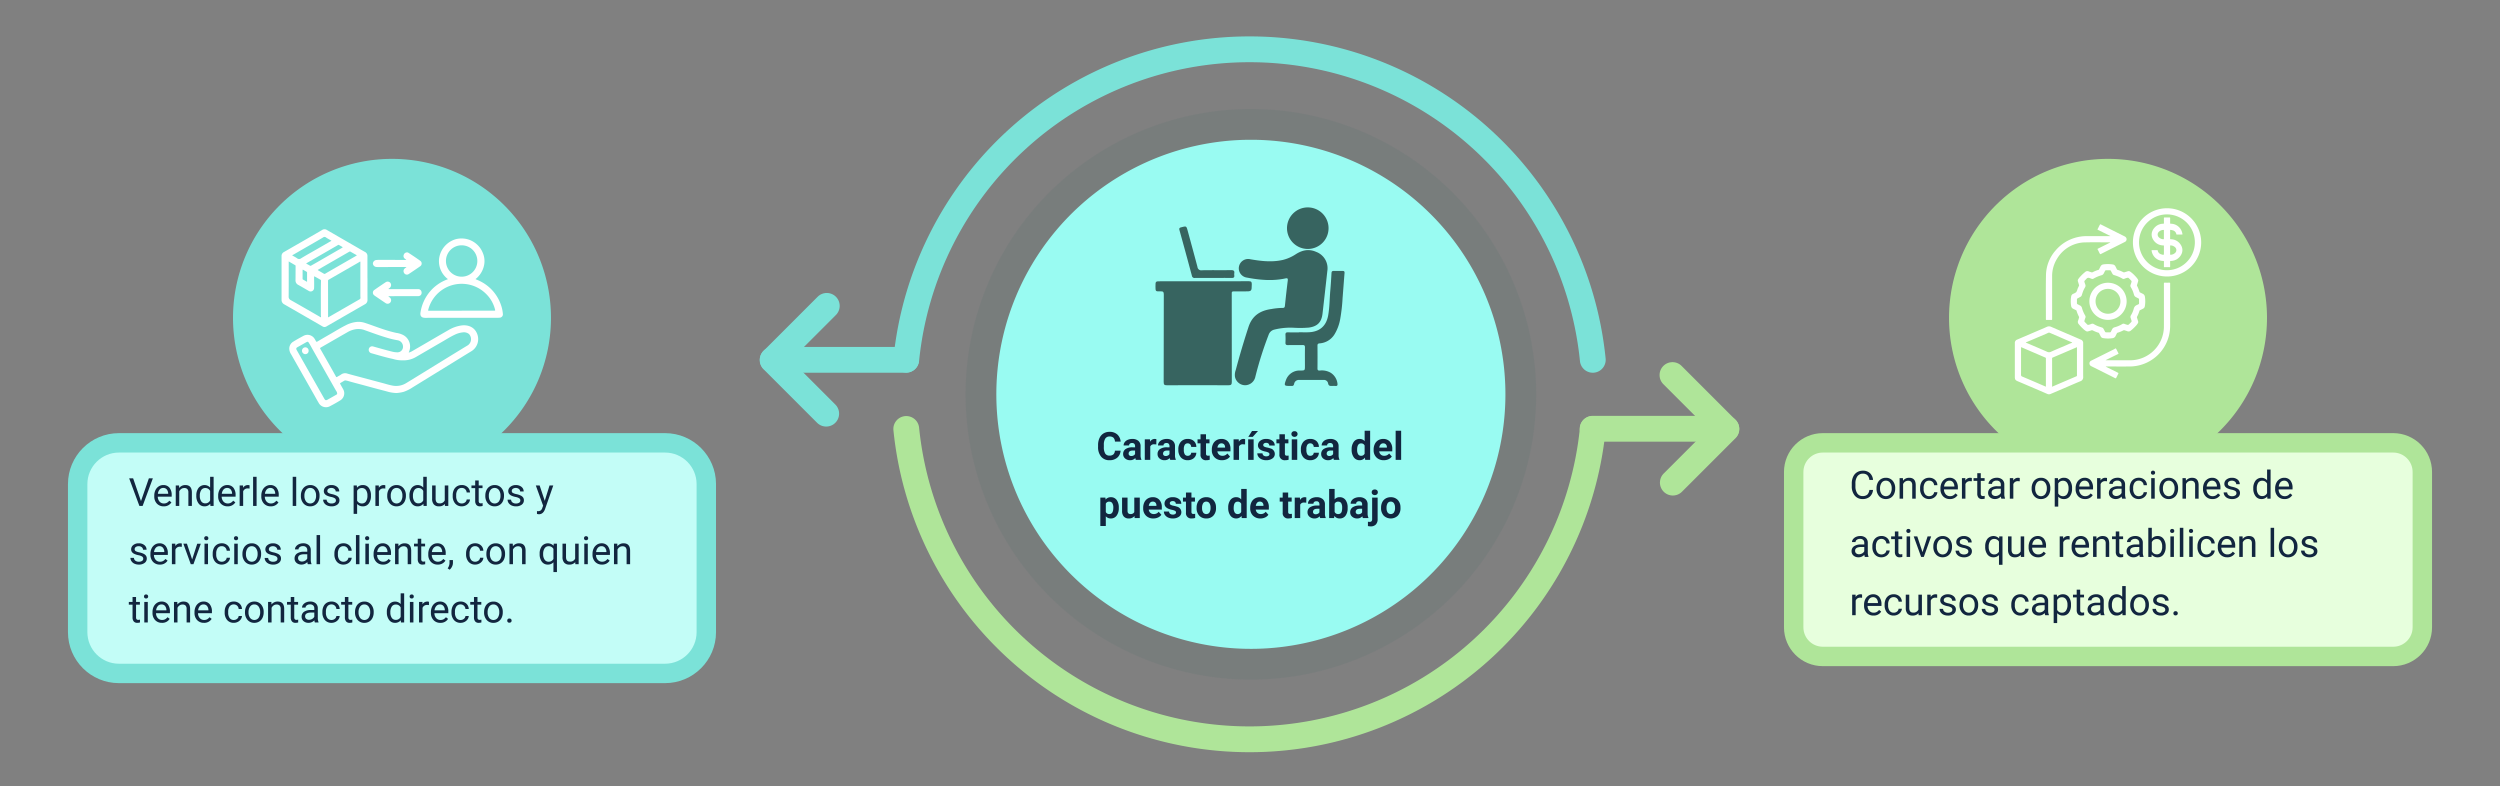 <svg xmlns="http://www.w3.org/2000/svg" xmlns:xlink="http://www.w3.org/1999/xlink" width="1030" height="324" viewBox="0 0 1030 324">
  <rect x="0" y="0" width="1030" height="324" fill="#808080" stroke="none"/>
  <defs>
    <clipPath id="clip-path">
      <rect id="Rectángulo_378588" data-name="Rectángulo 378588" width="403.608" height="294.909" fill="none"/>
    </clipPath>
    <clipPath id="clip-path-2">
      <rect id="Rectángulo_378587" data-name="Rectángulo 378587" width="403.608" height="294.908" fill="none"/>
    </clipPath>
    <clipPath id="clip-path-3">
      <rect id="Rectángulo_378586" data-name="Rectángulo 378586" width="235.11" height="235.109" fill="#376460"/>
    </clipPath>
    <clipPath id="clip-path-4">
      <rect id="Rectángulo_378592" data-name="Rectángulo 378592" width="77.907" height="73.58" fill="#376460"/>
    </clipPath>
    <clipPath id="clip-path-5">
      <rect id="Rectángulo_378593" data-name="Rectángulo 378593" width="91.196" height="73.343" fill="#fff"/>
    </clipPath>
    <clipPath id="clip-path-6">
      <rect id="Rectángulo_378594" data-name="Rectángulo 378594" width="76.774" height="76.658" fill="#fff"/>
    </clipPath>
  </defs>
  <g id="Grupo_1073281" data-name="Grupo 1073281" transform="translate(-285 -2013)">
    <rect id="Rectángulo_378595" data-name="Rectángulo 378595" width="1030" height="324" transform="translate(285 2013)" fill="none"/>
    <g id="Grupo_1073280" data-name="Grupo 1073280" transform="translate(0 3.453)">
      <g id="Grupo_1073273" data-name="Grupo 1073273" transform="translate(598 2024.546)">
        <g id="Grupo_1073272" data-name="Grupo 1073272" clip-path="url(#clip-path)">
          <g id="Grupo_1073271" data-name="Grupo 1073271" transform="translate(0 0.001)">
            <g id="Grupo_1073270" data-name="Grupo 1073270" clip-path="url(#clip-path-2)">
              <path id="Trazado_610832" data-name="Trazado 610832" d="M1385.01,623.5H1329.95a5.315,5.315,0,1,1,0-10.629h55.061a5.315,5.315,0,0,1,0,10.629" transform="translate(-986.717 -456.529)" fill="#afe599"/>
              <path id="Trazado_610833" data-name="Trazado 610833" d="M1458.662,580.922a5.315,5.315,0,0,1-3.758-9.073l18.323-18.324-18.517-18.517a5.315,5.315,0,0,1,7.516-7.516l22.275,22.275a5.315,5.315,0,0,1,0,7.516l-22.082,22.081a5.3,5.3,0,0,1-3.758,1.557" transform="translate(-1082.45 -391.77)" fill="#afe599"/>
              <path id="Trazado_610834" data-name="Trazado 610834" d="M60.375,512.132H5.315a5.315,5.315,0,0,1,0-10.629H60.375a5.315,5.315,0,0,1,0,10.629" transform="translate(0 -373.569)" fill="#7be2d8"/>
              <path id="Trazado_610835" data-name="Trazado 610835" d="M27.4,469.551a5.3,5.3,0,0,1-3.758-1.557L1.556,445.913a5.315,5.315,0,0,1,0-7.516l22.275-22.275a5.315,5.315,0,1,1,7.516,7.516L12.83,442.155l18.324,18.324a5.315,5.315,0,0,1-3.758,9.073" transform="translate(0 -308.81)" fill="#7be2d8"/>
              <g id="Grupo_1073269" data-name="Grupo 1073269" transform="translate(84.81 29.899)" opacity="0.1">
                <g id="Grupo_1073268" data-name="Grupo 1073268">
                  <g id="Grupo_1073267" data-name="Grupo 1073267" clip-path="url(#clip-path-3)">
                    <path id="Trazado_610836" data-name="Trazado 610836" d="M567.561,234.767A117.554,117.554,0,1,1,450.007,117.213,117.554,117.554,0,0,1,567.561,234.767" transform="translate(-332.453 -117.212)" fill="#376460"/>
                  </g>
                </g>
              </g>
              <path id="Trazado_610837" data-name="Trazado 610837" d="M591.916,271.805A104.87,104.87,0,1,1,487.047,166.936,104.869,104.869,0,0,1,591.916,271.805" transform="translate(-284.683 -124.351)" fill="#99fbf2"/>
              <path id="Trazado_610838" data-name="Trazado 610838" d="M362.58,751.438A147.458,147.458,0,0,1,215.863,618.713a5.315,5.315,0,0,1,10.577-1.049,136.826,136.826,0,0,0,272.28,0,5.315,5.315,0,0,1,10.577,1.049A147.458,147.458,0,0,1,362.58,751.438" transform="translate(-160.776 -456.53)" fill="#afe599"/>
              <path id="Trazado_610839" data-name="Trazado 610839" d="M504,138.568a5.316,5.316,0,0,1-5.282-4.791,136.826,136.826,0,0,0-272.28,0,5.315,5.315,0,0,1-10.577-1.048,147.455,147.455,0,0,1,293.435,0,5.315,5.315,0,0,1-4.765,5.813c-.178.018-.355.027-.53.027" transform="translate(-160.776 -0.005)" fill="#7be2d8"/>
            </g>
          </g>
        </g>
      </g>
      <path id="Trazado_611060" data-name="Trazado 611060" d="M-53.32-3.789A4.025,4.025,0,0,1-54.676-.9,4.76,4.76,0,0,1-57.9.156,4.28,4.28,0,0,1-61.34-1.316a6.038,6.038,0,0,1-1.254-4.043v-.7a6.819,6.819,0,0,1,.578-2.891,4.332,4.332,0,0,1,1.652-1.918,4.629,4.629,0,0,1,2.5-.668A4.637,4.637,0,0,1-54.7-10.477,4.326,4.326,0,0,1-53.3-7.516h-2.344a2.376,2.376,0,0,0-.613-1.6,2.271,2.271,0,0,0-1.605-.5,1.991,1.991,0,0,0-1.754.84,4.707,4.707,0,0,0-.6,2.605V-5.3a5.038,5.038,0,0,0,.559,2.7,1.954,1.954,0,0,0,1.762.852,2.314,2.314,0,0,0,1.621-.5,2.241,2.241,0,0,0,.613-1.535ZM-47.031,0a2.507,2.507,0,0,1-.227-.758,2.732,2.732,0,0,1-2.133.914,3,3,0,0,1-2.059-.719,2.312,2.312,0,0,1-.816-1.812,2.389,2.389,0,0,1,1-2.062,4.915,4.915,0,0,1,2.879-.727h1.039v-.484a1.393,1.393,0,0,0-.3-.937,1.183,1.183,0,0,0-.949-.352,1.345,1.345,0,0,0-.895.273.929.929,0,0,0-.324.75h-2.258a2.268,2.268,0,0,1,.453-1.359,3,3,0,0,1,1.281-.98,4.669,4.669,0,0,1,1.859-.355A3.689,3.689,0,0,1-46-7.824a2.747,2.747,0,0,1,.918,2.207v3.664a4.041,4.041,0,0,0,.336,1.82V0ZM-48.9-1.57a1.945,1.945,0,0,0,.922-.223,1.462,1.462,0,0,0,.625-.6V-3.844H-48.2q-1.7,0-1.8,1.172l-.008.133a.9.9,0,0,0,.3.7A1.153,1.153,0,0,0-48.9-1.57Zm10.3-4.766a6.134,6.134,0,0,0-.812-.062,1.654,1.654,0,0,0-1.68.867V0h-2.258V-8.453h2.133l.063,1.008a2.092,2.092,0,0,1,1.883-1.164,2.366,2.366,0,0,1,.7.1ZM-32.852,0a2.507,2.507,0,0,1-.227-.758,2.732,2.732,0,0,1-2.133.914A3,3,0,0,1-37.27-.562a2.312,2.312,0,0,1-.816-1.812,2.389,2.389,0,0,1,1-2.062,4.915,4.915,0,0,1,2.879-.727h1.039v-.484a1.393,1.393,0,0,0-.3-.937,1.183,1.183,0,0,0-.949-.352,1.345,1.345,0,0,0-.895.273.929.929,0,0,0-.324.75H-37.9a2.268,2.268,0,0,1,.453-1.359,3,3,0,0,1,1.281-.98A4.669,4.669,0,0,1-34.3-8.609a3.689,3.689,0,0,1,2.48.785,2.747,2.747,0,0,1,.918,2.207v3.664a4.041,4.041,0,0,0,.336,1.82V0Zm-1.867-1.57a1.945,1.945,0,0,0,.922-.223,1.462,1.462,0,0,0,.625-.6V-3.844h-.844q-1.7,0-1.8,1.172l-.008.133a.9.9,0,0,0,.3.7A1.153,1.153,0,0,0-34.719-1.57Zm9.063-.094a1.481,1.481,0,0,0,1.016-.344,1.2,1.2,0,0,0,.406-.914h2.117a2.9,2.9,0,0,1-.469,1.574A3.093,3.093,0,0,1-23.848-.238a3.949,3.949,0,0,1-1.77.395A3.67,3.67,0,0,1-28.477-1,4.56,4.56,0,0,1-29.523-4.18v-.148a4.508,4.508,0,0,1,1.039-3.117,3.627,3.627,0,0,1,2.852-1.164,3.555,3.555,0,0,1,2.543.9,3.2,3.2,0,0,1,.973,2.4h-2.117a1.551,1.551,0,0,0-.406-1.072,1.354,1.354,0,0,0-1.031-.412,1.36,1.36,0,0,0-1.191.575,3.333,3.333,0,0,0-.4,1.866v.235a3.375,3.375,0,0,0,.4,1.878A1.377,1.377,0,0,0-25.656-1.664Zm7.531-8.867v2.078h1.445V-6.8h-1.445v4.219a1.007,1.007,0,0,0,.18.672.9.9,0,0,0,.688.2,3.6,3.6,0,0,0,.664-.055V-.047a4.648,4.648,0,0,1-1.367.2,2.156,2.156,0,0,1-2.422-2.4V-6.8h-1.234V-8.453h1.234v-2.078ZM-11.531.156A4.15,4.15,0,0,1-14.559-.984a4.054,4.054,0,0,1-1.168-3.039v-.219a5.106,5.106,0,0,1,.492-2.277A3.612,3.612,0,0,1-13.84-8.066a3.914,3.914,0,0,1,2.059-.543,3.508,3.508,0,0,1,2.73,1.094,4.444,4.444,0,0,1,1,3.1v.922h-5.383a2.1,2.1,0,0,0,.66,1.328,2,2,0,0,0,1.395.5,2.437,2.437,0,0,0,2.039-.945l1.109,1.242A3.389,3.389,0,0,1-9.609-.246,4.511,4.511,0,0,1-11.531.156Zm-.258-6.945a1.411,1.411,0,0,0-1.09.455,2.357,2.357,0,0,0-.535,1.3h3.141v-.181a1.681,1.681,0,0,0-.406-1.165A1.456,1.456,0,0,0-11.789-6.789Zm9.766.453A6.134,6.134,0,0,0-2.836-6.4a1.654,1.654,0,0,0-1.68.867V0H-6.773V-8.453h2.133l.063,1.008A2.092,2.092,0,0,1-2.7-8.609a2.366,2.366,0,0,1,.7.1ZM1.5,0H-.758V-8.453H1.5ZM.836-11.883H3.3L1.133-9.461H-.7ZM8.023-2.336a.727.727,0,0,0-.41-.652A4.659,4.659,0,0,0,6.3-3.414Q3.281-4.047,3.281-5.977a2.323,2.323,0,0,1,.934-1.879,3.766,3.766,0,0,1,2.441-.754,4.053,4.053,0,0,1,2.574.758A2.388,2.388,0,0,1,10.2-5.883H7.938a1.092,1.092,0,0,0-.312-.8A1.322,1.322,0,0,0,6.648-7a1.351,1.351,0,0,0-.883.258.814.814,0,0,0-.312.656.7.7,0,0,0,.355.605,3.657,3.657,0,0,0,1.2.4A9.8,9.8,0,0,1,8.43-4.7,2.336,2.336,0,0,1,10.219-2.43,2.2,2.2,0,0,1,9.227-.559,4.28,4.28,0,0,1,6.664.156,4.47,4.47,0,0,1,4.777-.223,3.166,3.166,0,0,1,3.484-1.262a2.414,2.414,0,0,1-.469-1.426H5.156a1.179,1.179,0,0,0,.445.922,1.766,1.766,0,0,0,1.109.32,1.635,1.635,0,0,0,.98-.246A.766.766,0,0,0,8.023-2.336Zm6.352-8.2v2.078H15.82V-6.8H14.375v4.219a1.007,1.007,0,0,0,.18.672.9.9,0,0,0,.688.2,3.6,3.6,0,0,0,.664-.055V-.047a4.648,4.648,0,0,1-1.367.2,2.156,2.156,0,0,1-2.422-2.4V-6.8H10.883V-8.453h1.234v-2.078ZM19.461,0H17.2V-8.453h2.266Zm-2.4-10.641a1.112,1.112,0,0,1,.34-.836,1.277,1.277,0,0,1,.926-.328,1.28,1.28,0,0,1,.922.328,1.105,1.105,0,0,1,.344.836,1.108,1.108,0,0,1-.348.844,1.283,1.283,0,0,1-.918.328A1.283,1.283,0,0,1,17.41-9.8,1.108,1.108,0,0,1,17.063-10.641Zm7.773,8.977a1.481,1.481,0,0,0,1.016-.344,1.2,1.2,0,0,0,.406-.914h2.117a2.9,2.9,0,0,1-.469,1.574A3.093,3.093,0,0,1,26.645-.238a3.949,3.949,0,0,1-1.77.395A3.67,3.67,0,0,1,22.016-1,4.56,4.56,0,0,1,20.969-4.18v-.148a4.508,4.508,0,0,1,1.039-3.117,3.627,3.627,0,0,1,2.852-1.164,3.555,3.555,0,0,1,2.543.9,3.2,3.2,0,0,1,.973,2.4H26.258a1.551,1.551,0,0,0-.406-1.072,1.354,1.354,0,0,0-1.031-.412,1.36,1.36,0,0,0-1.191.575,3.333,3.333,0,0,0-.4,1.866v.235a3.375,3.375,0,0,0,.4,1.878A1.377,1.377,0,0,0,24.836-1.664ZM34.563,0a2.507,2.507,0,0,1-.227-.758A2.732,2.732,0,0,1,32.2.156a3,3,0,0,1-2.059-.719,2.312,2.312,0,0,1-.816-1.812,2.389,2.389,0,0,1,1-2.062A4.915,4.915,0,0,1,33.2-5.164h1.039v-.484a1.393,1.393,0,0,0-.3-.937,1.183,1.183,0,0,0-.949-.352,1.345,1.345,0,0,0-.895.273.929.929,0,0,0-.324.75H29.516a2.268,2.268,0,0,1,.453-1.359,3,3,0,0,1,1.281-.98,4.669,4.669,0,0,1,1.859-.355,3.689,3.689,0,0,1,2.48.785,2.747,2.747,0,0,1,.918,2.207v3.664a4.041,4.041,0,0,0,.336,1.82V0ZM32.7-1.57a1.945,1.945,0,0,0,.922-.223,1.462,1.462,0,0,0,.625-.6V-3.844H33.4q-1.7,0-1.8,1.172l-.008.133a.9.9,0,0,0,.3.7A1.153,1.153,0,0,0,32.7-1.57Zm9.18-2.719a5.094,5.094,0,0,1,.887-3.148,2.877,2.877,0,0,1,2.426-1.172,2.589,2.589,0,0,1,2.039.922V-12h2.266V0H47.453l-.109-.9A2.657,2.657,0,0,1,45.172.156,2.869,2.869,0,0,1,42.777-1.02,5.258,5.258,0,0,1,41.875-4.289Zm2.258.168A3.337,3.337,0,0,0,44.547-2.3a1.349,1.349,0,0,0,1.2.634,1.511,1.511,0,0,0,1.477-.884V-5.889a1.489,1.489,0,0,0-1.461-.884Q44.133-6.773,44.133-4.121Zm11,4.277A4.15,4.15,0,0,1,52.105-.984a4.054,4.054,0,0,1-1.168-3.039v-.219A5.106,5.106,0,0,1,51.43-6.52a3.612,3.612,0,0,1,1.395-1.547,3.914,3.914,0,0,1,2.059-.543,3.508,3.508,0,0,1,2.73,1.094,4.444,4.444,0,0,1,1,3.1v.922H53.227a2.1,2.1,0,0,0,.66,1.328,2,2,0,0,0,1.395.5,2.437,2.437,0,0,0,2.039-.945L58.43-1.367A3.389,3.389,0,0,1,57.055-.246,4.511,4.511,0,0,1,55.133.156Zm-.258-6.945a1.411,1.411,0,0,0-1.09.455,2.357,2.357,0,0,0-.535,1.3h3.141v-.181a1.681,1.681,0,0,0-.406-1.165A1.456,1.456,0,0,0,54.875-6.789ZM62.273,0H60.008V-12h2.266ZM-54.055,19.852a5.07,5.07,0,0,1-.887,3.129,2.843,2.843,0,0,1-2.395,1.176,2.633,2.633,0,0,1-2.07-.891V27.25h-2.258v-11.7h2.094l.078.828a2.654,2.654,0,0,1,2.141-.984,2.862,2.862,0,0,1,2.43,1.156,5.207,5.207,0,0,1,.867,3.188Zm-2.258-.164a3.327,3.327,0,0,0-.418-1.82,1.361,1.361,0,0,0-1.215-.641,1.478,1.478,0,0,0-1.461.813V21.5a1.5,1.5,0,0,0,1.477.836Q-56.312,22.336-56.312,19.688Zm8.719,3.453a2.831,2.831,0,0,1-2.312,1.016,2.67,2.67,0,0,1-2.074-.781,3.335,3.335,0,0,1-.73-2.289V15.547h2.258v5.467q0,1.322,1.2,1.322a1.63,1.63,0,0,0,1.578-.8V15.547h2.266V24h-2.125Zm7.781,1.016a4.15,4.15,0,0,1-3.027-1.141,4.054,4.054,0,0,1-1.168-3.039v-.219a5.106,5.106,0,0,1,.492-2.277,3.612,3.612,0,0,1,1.395-1.547,3.914,3.914,0,0,1,2.059-.543,3.508,3.508,0,0,1,2.73,1.094,4.444,4.444,0,0,1,1,3.1v.922h-5.383a2.1,2.1,0,0,0,.66,1.328,2,2,0,0,0,1.395.5,2.437,2.437,0,0,0,2.039-.945l1.109,1.242a3.389,3.389,0,0,1-1.375,1.121A4.511,4.511,0,0,1-39.812,24.156Zm-.258-6.945a1.411,1.411,0,0,0-1.09.455,2.357,2.357,0,0,0-.535,1.3h3.141v-.181a1.681,1.681,0,0,0-.406-1.165A1.456,1.456,0,0,0-40.07,17.211Zm9.594,4.453a.727.727,0,0,0-.41-.652,4.659,4.659,0,0,0-1.316-.426q-3.016-.633-3.016-2.562a2.323,2.323,0,0,1,.934-1.879,3.766,3.766,0,0,1,2.441-.754,4.053,4.053,0,0,1,2.574.758,2.388,2.388,0,0,1,.965,1.969h-2.258a1.092,1.092,0,0,0-.312-.8A1.322,1.322,0,0,0-31.852,17a1.351,1.351,0,0,0-.883.258.814.814,0,0,0-.312.656.7.7,0,0,0,.355.605,3.657,3.657,0,0,0,1.2.4,9.8,9.8,0,0,1,1.422.379,2.336,2.336,0,0,1,1.789,2.273,2.2,2.2,0,0,1-.992,1.871,4.28,4.28,0,0,1-2.562.715,4.47,4.47,0,0,1-1.887-.379,3.166,3.166,0,0,1-1.293-1.039,2.414,2.414,0,0,1-.469-1.426h2.141a1.179,1.179,0,0,0,.445.922,1.766,1.766,0,0,0,1.109.32,1.635,1.635,0,0,0,.98-.246A.766.766,0,0,0-30.477,21.664Zm6.352-8.2v2.078h1.445V17.2h-1.445v4.219a1.007,1.007,0,0,0,.18.672.9.9,0,0,0,.688.2,3.6,3.6,0,0,0,.664-.055v1.711a4.648,4.648,0,0,1-1.367.2,2.156,2.156,0,0,1-2.422-2.4V17.2h-1.234V15.547h1.234V13.469Zm2.117,6.227a5.013,5.013,0,0,1,.484-2.242,3.546,3.546,0,0,1,1.395-1.523,4.069,4.069,0,0,1,2.113-.539,3.849,3.849,0,0,1,2.793,1.047,4.2,4.2,0,0,1,1.207,2.844l.016.578a4.418,4.418,0,0,1-1.086,3.121A3.775,3.775,0,0,1-18,24.156a3.793,3.793,0,0,1-2.918-1.172,4.5,4.5,0,0,1-1.09-3.187Zm2.258.16A3.16,3.16,0,0,0-19.3,21.7a1.5,1.5,0,0,0,1.3.638,1.5,1.5,0,0,0,1.281-.63,3.457,3.457,0,0,0,.461-2.015,3.128,3.128,0,0,0-.461-1.831,1.5,1.5,0,0,0-1.3-.649,1.474,1.474,0,0,0-1.281.646A3.516,3.516,0,0,0-19.75,19.856Zm10.773-.145a5.094,5.094,0,0,1,.887-3.148,2.877,2.877,0,0,1,2.426-1.172,2.589,2.589,0,0,1,2.039.922V12h2.266V24H-3.4l-.109-.9A2.657,2.657,0,0,1-5.68,24.156,2.869,2.869,0,0,1-8.074,22.98,5.258,5.258,0,0,1-8.977,19.711Zm2.258.168A3.337,3.337,0,0,0-6.3,21.7a1.349,1.349,0,0,0,1.2.634,1.511,1.511,0,0,0,1.477-.884V18.111a1.489,1.489,0,0,0-1.461-.884Q-6.719,17.227-6.719,19.879Zm11,4.277a4.15,4.15,0,0,1-3.027-1.141A4.054,4.054,0,0,1,.086,19.977v-.219A5.106,5.106,0,0,1,.578,17.48a3.612,3.612,0,0,1,1.395-1.547,3.914,3.914,0,0,1,2.059-.543,3.508,3.508,0,0,1,2.73,1.094,4.444,4.444,0,0,1,1,3.1v.922H2.375a2.1,2.1,0,0,0,.66,1.328,2,2,0,0,0,1.395.5,2.437,2.437,0,0,0,2.039-.945l1.109,1.242A3.389,3.389,0,0,1,6.2,23.754,4.511,4.511,0,0,1,4.281,24.156Zm-.258-6.945a1.411,1.411,0,0,0-1.09.455,2.357,2.357,0,0,0-.535,1.3H5.539v-.181a1.681,1.681,0,0,0-.406-1.165A1.456,1.456,0,0,0,4.023,17.211Zm11.7-3.742v2.078h1.445V17.2H15.727v4.219a1.007,1.007,0,0,0,.18.672.9.9,0,0,0,.688.2,3.6,3.6,0,0,0,.664-.055v1.711a4.648,4.648,0,0,1-1.367.2,2.156,2.156,0,0,1-2.422-2.4V17.2H12.234V15.547h1.234V13.469Zm7.453,4.2a6.134,6.134,0,0,0-.812-.062,1.654,1.654,0,0,0-1.68.867V24H18.43V15.547h2.133l.063,1.008a2.092,2.092,0,0,1,1.883-1.164,2.366,2.366,0,0,1,.7.1ZM28.93,24a2.507,2.507,0,0,1-.227-.758,2.732,2.732,0,0,1-2.133.914,3,3,0,0,1-2.059-.719,2.312,2.312,0,0,1-.816-1.812,2.389,2.389,0,0,1,1-2.062,4.915,4.915,0,0,1,2.879-.727h1.039v-.484a1.393,1.393,0,0,0-.3-.937,1.183,1.183,0,0,0-.949-.352,1.345,1.345,0,0,0-.895.273.929.929,0,0,0-.324.75H23.883a2.268,2.268,0,0,1,.453-1.359,3,3,0,0,1,1.281-.98,4.669,4.669,0,0,1,1.859-.355,3.689,3.689,0,0,1,2.48.785,2.747,2.747,0,0,1,.918,2.207v3.664a4.041,4.041,0,0,0,.336,1.82V24Zm-1.867-1.57a1.945,1.945,0,0,0,.922-.223,1.462,1.462,0,0,0,.625-.6V20.156h-.844q-1.7,0-1.8,1.172l-.008.133a.9.9,0,0,0,.3.7A1.153,1.153,0,0,0,27.063,22.43Zm13.164-2.578a5.119,5.119,0,0,1-.867,3.168,2.872,2.872,0,0,1-2.422,1.137,2.639,2.639,0,0,1-2.2-1.055l-.1.9H32.609V12h2.258v4.3a2.571,2.571,0,0,1,2.055-.914,2.9,2.9,0,0,1,2.426,1.137,5.126,5.126,0,0,1,.879,3.2Zm-2.258-.164a3.363,3.363,0,0,0-.406-1.871,1.374,1.374,0,0,0-1.211-.59,1.489,1.489,0,0,0-1.484.883v3.336a1.509,1.509,0,0,0,1.5.891A1.394,1.394,0,0,0,37.8,21.258,5.562,5.562,0,0,0,37.969,19.688ZM46.516,24a2.507,2.507,0,0,1-.227-.758,2.732,2.732,0,0,1-2.133.914,3,3,0,0,1-2.059-.719,2.312,2.312,0,0,1-.816-1.812,2.389,2.389,0,0,1,1-2.062,4.915,4.915,0,0,1,2.879-.727H46.2v-.484a1.393,1.393,0,0,0-.3-.937,1.183,1.183,0,0,0-.949-.352,1.345,1.345,0,0,0-.895.273.929.929,0,0,0-.324.75H41.469a2.268,2.268,0,0,1,.453-1.359,3,3,0,0,1,1.281-.98,4.669,4.669,0,0,1,1.859-.355,3.689,3.689,0,0,1,2.48.785,2.747,2.747,0,0,1,.918,2.207v3.664a4.041,4.041,0,0,0,.336,1.82V24Zm-1.867-1.57a1.945,1.945,0,0,0,.922-.223,1.462,1.462,0,0,0,.625-.6V20.156h-.844q-1.7,0-1.8,1.172l-.008.133a.9.9,0,0,0,.3.7A1.153,1.153,0,0,0,44.648,22.43Zm7.938-6.883v8.914a3.024,3.024,0,0,1-.742,2.176,2.821,2.821,0,0,1-2.141.777,4.591,4.591,0,0,1-1.117-.133V25.492a4.238,4.238,0,0,0,.711.07q1.023,0,1.023-1.086v-8.93Zm-2.445-2.187a1.112,1.112,0,0,1,.34-.836,1.47,1.47,0,0,1,1.852,0,1.2,1.2,0,0,1-.008,1.68,1.448,1.448,0,0,1-1.836,0A1.108,1.108,0,0,1,50.141,13.359ZM54,19.7a5.013,5.013,0,0,1,.484-2.242,3.546,3.546,0,0,1,1.395-1.523,4.069,4.069,0,0,1,2.113-.539,3.849,3.849,0,0,1,2.793,1.047,4.2,4.2,0,0,1,1.207,2.844l.016.578a4.418,4.418,0,0,1-1.086,3.121,4.209,4.209,0,0,1-5.832,0A4.5,4.5,0,0,1,54,19.8Zm2.258.16a3.16,3.16,0,0,0,.453,1.843,1.628,1.628,0,0,0,2.578.008,3.457,3.457,0,0,0,.461-2.015,3.128,3.128,0,0,0-.461-1.831,1.5,1.5,0,0,0-1.3-.649,1.474,1.474,0,0,0-1.281.646A3.516,3.516,0,0,0,56.258,19.856Z" transform="translate(800 2199)" fill="#12263f"/>
      <g id="Grupo_1073275" data-name="Grupo 1073275" transform="translate(761.047 2095)">
        <g id="Grupo_1073274" data-name="Grupo 1073274" clip-path="url(#clip-path-4)">
          <path id="Trazado_610840" data-name="Trazado 610840" d="M19.869,124.922c6.206,0,12.412.023,18.618-.024.986-.007,1.212.3,1.2,1.231-.038,2.964,0,2.964-2.969,2.965-1.5,0-3,.018-4.5-.008-.565-.01-.834.172-.784.762.027.322,0,.649,0,.973,0,11.845-.015,23.689.025,35.533,0,1.111-.283,1.416-1.4,1.41q-12.655-.072-25.311,0c-1.049.005-1.365-.229-1.361-1.329.043-12.006.013-24.013.051-36.02,0-1.057-.232-1.4-1.331-1.348-2.1.092-2.1.022-2.1-2.055s0-2.088,2.1-2.088H19.869" transform="translate(0 -94.487)" fill="#376460"/>
          <path id="Trazado_610841" data-name="Trazado 610841" d="M158.88,104.257a27.411,27.411,0,0,0-8.434.76,3.25,3.25,0,0,0-2.24,2.015,145.723,145.723,0,0,0-5.5,17.337,4.369,4.369,0,0,1-4.21,3.549,4.317,4.317,0,0,1-4.211-3.537,5.781,5.781,0,0,1,.339-2.744c1.563-5.946,3.331-11.827,5.234-17.678,1.549-4.764,4.87-6.8,9.474-7.442a27.525,27.525,0,0,1,4.591-.453c.675.019.886-.241.955-.907q.532-5.2,1.173-10.385c.109-.879-.176-1.036-.963-.865-5.334,1.163-10.639.658-15.926-.343a3.849,3.849,0,1,1,1.448-7.553c4.448.78,8.9,1.3,13.393.286a17.092,17.092,0,0,0,5.409-2.393c2.6-1.649,5.339-2.26,8.3-.942a7.2,7.2,0,0,1,4.627,7.957q-.962,8.758-1.973,17.511c-.414,3.566-2.12,5.254-5.654,5.742a42.293,42.293,0,0,1-5.833.084" transform="translate(-101.535 -54.656)" fill="#376460"/>
          <path id="Trazado_610842" data-name="Trazado 610842" d="M224.656,132.768c1.459,0,2.923.08,4.376-.015,4.3-.282,6.926-2.647,7.693-6.922.61-3.4.575-6.863.882-10.293.213-2.381.357-4.769.491-7.157.035-.618.266-.881.875-.875,1.257.013,2.515.009,3.772,0,.585,0,.768.281.722.843-.277,3.434-.524,6.87-.8,10.3a71.009,71.009,0,0,1-.923,8.326,18.284,18.284,0,0,1-2.365,6.581,7.845,7.845,0,0,1-6.177,3.789c-.694.055-.883.311-.878.969.025,3.123.032,6.246,0,9.369-.009.736.286.887.935.861a7.2,7.2,0,0,1,4.555.94,6.11,6.11,0,0,1,2.738,4.39c.1.692-.042,1.113-.866,1.015a7.956,7.956,0,0,0-1.094-.006c-.886.017-1.723.166-1.916-1.179a1.722,1.722,0,0,0-1.849-1.293q-5.05-.009-10.1,0a1.943,1.943,0,0,0-2.021,1.606c-.175.839-.6.927-1.262.867-.161-.015-.324,0-.487,0-2.338,0-2.444-.152-1.645-2.369a5.949,5.949,0,0,1,5.929-3.979c1.912-.019,1.912-.019,1.912-1.921,0-2.515-.027-5.03.016-7.544.013-.777-.19-1.061-1.009-1.038-1.986.056-3.975-.008-5.962.03-.776.015-1.108-.226-1.067-1.04a29.077,29.077,0,0,0,0-3.162c-.047-.8.243-1.082,1.033-1.061,1.5.039,3,.011,4.5.011Z" transform="translate(-165.567 -81.33)" fill="#376460"/>
          <path id="Trazado_610843" data-name="Trazado 610843" d="M230.887,17.117a8.56,8.56,0,1,1,8.541-8.588,8.544,8.544,0,0,1-8.541,8.588" transform="translate(-168.111 0)" fill="#376460"/>
          <path id="Trazado_610844" data-name="Trazado 610844" d="M54.319,53.517c-2.515,0-5.03-.021-7.545.013a1.073,1.073,0,0,1-1.264-.938Q43,43.214,40.4,33.864c-.237-.849.057-1.039.776-1.222,2.066-.527,2.062-.555,2.617,1.483,1.348,4.957,2.714,9.91,4.021,14.877a1.533,1.533,0,0,0,1.821,1.359c4.014-.084,8.032,0,12.047-.054,1-.013,1.443.262,1.3,1.289a3.176,3.176,0,0,0,0,.85c.114.875-.285,1.1-1.113,1.086-2.515-.044-5.03-.016-7.545-.016" transform="translate(-30.501 -24.464)" fill="#376460"/>
        </g>
      </g>
      <path id="Trazado_611061" data-name="Trazado 611061" d="M65.5,0A65.5,65.5,0,1,1,0,65.5,65.5,65.5,0,0,1,65.5,0Z" transform="translate(381 2075)" fill="#7be2d8"/>
      <path id="Trazado_611062" data-name="Trazado 611062" d="M65.5,0A65.5,65.5,0,1,1,0,65.5,65.5,65.5,0,0,1,65.5,0Z" transform="translate(1088 2075)" fill="#afe599"/>
      <g id="Trazado_611063" data-name="Trazado 611063" transform="translate(313 2188)" fill="#c3fdf7">
        <path d="M 246 99 L 21 99 C 16.459 99 12.19 97.232 8.979 94.021 C 5.768 90.81 4 86.541 4 82 L 4 21 C 4 16.459 5.768 12.19 8.979 8.979 C 12.19 5.768 16.459 4 21 4 L 246 4 C 250.541 4 254.81 5.768 258.021 8.979 C 261.232 12.19 263 16.459 263 21 L 263 82 C 263 86.541 261.232 90.81 258.021 94.021 C 254.81 97.232 250.541 99 246 99 Z" stroke="none"/>
        <path d="M 21 8 C 13.832 8 8 13.832 8 21 L 8 82 C 8 89.168 13.832 95 21 95 L 246 95 C 253.168 95 259 89.168 259 82 L 259 21 C 259 13.832 253.168 8 246 8 L 21 8 M 21 0 L 246 0 C 257.598 0 267 9.402 267 21 L 267 82 C 267 93.598 257.598 103 246 103 L 21 103 C 9.402 103 0 93.598 0 82 L 0 21 C 0 9.402 9.402 0 21 0 Z" stroke="none" fill="#7be2d8"/>
      </g>
      <path id="Trazado_611064" data-name="Trazado 611064" d="M5.086,13.008l3.25-9.383H9.977L5.758,15H4.43L.219,3.625H1.852Zm9.352,2.148a3.693,3.693,0,0,1-2.8-1.129,4.19,4.19,0,0,1-1.078-3.02v-.266a5.073,5.073,0,0,1,.48-2.246,3.748,3.748,0,0,1,1.344-1.547,3.378,3.378,0,0,1,1.871-.559A3.166,3.166,0,0,1,16.82,7.477a4.7,4.7,0,0,1,.914,3.109v.6H12.008a3,3,0,0,0,.73,2.02,2.3,2.3,0,0,0,1.777.77,2.517,2.517,0,0,0,1.3-.312,3.259,3.259,0,0,0,.93-.828l.883.688A3.55,3.55,0,0,1,14.438,15.156Zm-.18-7.578a1.928,1.928,0,0,0-1.469.637A3.1,3.1,0,0,0,12.055,10h4.234V9.891A2.753,2.753,0,0,0,15.7,8.184,1.815,1.815,0,0,0,14.258,7.578Zm6.516-1.031.047,1.063a3.08,3.08,0,0,1,2.531-1.219q2.68,0,2.7,3.023V15H24.609V9.406a1.946,1.946,0,0,0-.418-1.352,1.675,1.675,0,0,0-1.277-.437,2.086,2.086,0,0,0-1.234.375,2.546,2.546,0,0,0-.828.984V15H19.406V6.547ZM27.883,10.7A4.952,4.952,0,0,1,28.8,7.574a3.137,3.137,0,0,1,4.766-.168V3h1.445V15H33.688l-.07-.906A2.943,2.943,0,0,1,31.2,15.156a2.887,2.887,0,0,1-2.395-1.2,5.008,5.008,0,0,1-.926-3.141Zm1.445.164a3.749,3.749,0,0,0,.594,2.25,1.92,1.92,0,0,0,1.641.813A2.108,2.108,0,0,0,33.57,12.7V8.813a2.125,2.125,0,0,0-1.992-1.2,1.929,1.929,0,0,0-1.656.82A4.128,4.128,0,0,0,29.328,10.867Zm11.438,4.289a3.693,3.693,0,0,1-2.8-1.129,4.19,4.19,0,0,1-1.078-3.02v-.266a5.073,5.073,0,0,1,.48-2.246,3.748,3.748,0,0,1,1.344-1.547,3.378,3.378,0,0,1,1.871-.559,3.166,3.166,0,0,1,2.563,1.086,4.7,4.7,0,0,1,.914,3.109v.6H38.336a3,3,0,0,0,.73,2.02,2.3,2.3,0,0,0,1.777.77,2.517,2.517,0,0,0,1.3-.312,3.259,3.259,0,0,0,.93-.828l.883.688A3.55,3.55,0,0,1,40.766,15.156Zm-.18-7.578a1.928,1.928,0,0,0-1.469.637A3.1,3.1,0,0,0,38.383,10h4.234V9.891a2.753,2.753,0,0,0-.594-1.707A1.815,1.815,0,0,0,40.586,7.578Zm9.234.266a4.331,4.331,0,0,0-.711-.055A1.9,1.9,0,0,0,47.18,9v6H45.734V6.547h1.406l.023.977A2.251,2.251,0,0,1,49.18,6.391a1.477,1.477,0,0,1,.641.109ZM52.719,15H51.273V3h1.445Zm5.82.156a3.693,3.693,0,0,1-2.8-1.129,4.19,4.19,0,0,1-1.078-3.02v-.266a5.073,5.073,0,0,1,.48-2.246,3.748,3.748,0,0,1,1.344-1.547,3.378,3.378,0,0,1,1.871-.559,3.166,3.166,0,0,1,2.563,1.086,4.7,4.7,0,0,1,.914,3.109v.6H56.109a3,3,0,0,0,.73,2.02,2.3,2.3,0,0,0,1.777.77,2.517,2.517,0,0,0,1.3-.312,3.259,3.259,0,0,0,.93-.828l.883.688A3.55,3.55,0,0,1,58.539,15.156Zm-.18-7.578a1.928,1.928,0,0,0-1.469.637A3.1,3.1,0,0,0,56.156,10h4.234V9.891A2.753,2.753,0,0,0,59.8,8.184,1.815,1.815,0,0,0,58.359,7.578ZM69.039,15H67.594V3h1.445Zm1.93-4.3a4.993,4.993,0,0,1,.488-2.234A3.643,3.643,0,0,1,72.816,6.93,3.7,3.7,0,0,1,74.8,6.391a3.565,3.565,0,0,1,2.793,1.2,4.6,4.6,0,0,1,1.066,3.18v.1a5.036,5.036,0,0,1-.473,2.215,3.589,3.589,0,0,1-1.352,1.527,3.743,3.743,0,0,1-2.02.547,3.556,3.556,0,0,1-2.785-1.2A4.575,4.575,0,0,1,70.969,10.8Zm1.453.172a3.616,3.616,0,0,0,.652,2.258,2.211,2.211,0,0,0,3.5-.012,3.955,3.955,0,0,0,.648-2.418,3.61,3.61,0,0,0-.66-2.254A2.1,2.1,0,0,0,74.8,7.578a2.075,2.075,0,0,0-1.727.852A3.925,3.925,0,0,0,72.422,10.867ZM85.4,12.758a1.064,1.064,0,0,0-.441-.91,4.249,4.249,0,0,0-1.539-.559,7.277,7.277,0,0,1-1.742-.562,2.479,2.479,0,0,1-.953-.781,1.869,1.869,0,0,1-.309-1.078,2.193,2.193,0,0,1,.879-1.758,3.432,3.432,0,0,1,2.246-.719,3.532,3.532,0,0,1,2.332.742,2.357,2.357,0,0,1,.895,1.9H85.313a1.3,1.3,0,0,0-.5-1.023,1.888,1.888,0,0,0-1.27-.43,1.976,1.976,0,0,0-1.234.344,1.082,1.082,0,0,0-.445.9.877.877,0,0,0,.414.789,5.1,5.1,0,0,0,1.5.508,7.8,7.8,0,0,1,1.754.578,2.558,2.558,0,0,1,1,.809,1.988,1.988,0,0,1,.324,1.152,2.163,2.163,0,0,1-.906,1.816,3.8,3.8,0,0,1-2.352.684,4.257,4.257,0,0,1-1.8-.359,2.922,2.922,0,0,1-1.223-1,2.42,2.42,0,0,1-.441-1.395H81.57a1.5,1.5,0,0,0,.582,1.152,2.258,2.258,0,0,0,1.434.426,2.331,2.331,0,0,0,1.316-.332A1.02,1.02,0,0,0,85.4,12.758Zm14.43-1.891a5.062,5.062,0,0,1-.883,3.109,2.829,2.829,0,0,1-2.391,1.18,3.1,3.1,0,0,1-2.422-.977v4.07H92.688V6.547h1.32l.07.938a2.977,2.977,0,0,1,2.453-1.094,2.882,2.882,0,0,1,2.41,1.148,5.117,5.117,0,0,1,.887,3.2ZM98.383,10.7a3.735,3.735,0,0,0-.609-2.258A1.963,1.963,0,0,0,96.1,7.617a2.125,2.125,0,0,0-1.969,1.164V12.82a2.129,2.129,0,0,0,1.984,1.156,1.954,1.954,0,0,0,1.652-.824A4.077,4.077,0,0,0,98.383,10.7Zm7.367-2.859a4.331,4.331,0,0,0-.711-.055A1.9,1.9,0,0,0,103.109,9v6h-1.445V6.547h1.406l.023.977a2.251,2.251,0,0,1,2.016-1.133,1.477,1.477,0,0,1,.641.109Zm.789,2.852a4.993,4.993,0,0,1,.488-2.234,3.643,3.643,0,0,1,1.359-1.531,3.7,3.7,0,0,1,1.988-.539,3.565,3.565,0,0,1,2.793,1.2,4.6,4.6,0,0,1,1.066,3.18v.1a5.036,5.036,0,0,1-.473,2.215,3.589,3.589,0,0,1-1.352,1.527,3.743,3.743,0,0,1-2.02.547,3.556,3.556,0,0,1-2.785-1.2,4.575,4.575,0,0,1-1.066-3.164Zm1.453.172a3.616,3.616,0,0,0,.652,2.258,2.211,2.211,0,0,0,3.5-.012,3.955,3.955,0,0,0,.648-2.418,3.61,3.61,0,0,0-.66-2.254,2.1,2.1,0,0,0-1.754-.863,2.075,2.075,0,0,0-1.727.852A3.925,3.925,0,0,0,107.992,10.867Zm7.7-.164a4.952,4.952,0,0,1,.922-3.129,3.137,3.137,0,0,1,4.766-.168V3h1.445V15H121.5l-.07-.906a2.943,2.943,0,0,1-2.414,1.063,2.887,2.887,0,0,1-2.395-1.2,5.008,5.008,0,0,1-.926-3.141Zm1.445.164a3.749,3.749,0,0,0,.594,2.25,1.92,1.92,0,0,0,1.641.813,2.108,2.108,0,0,0,2.008-1.234V8.813a2.125,2.125,0,0,0-1.992-1.2,1.929,1.929,0,0,0-1.656.82A4.128,4.128,0,0,0,117.141,10.867Zm13.148,3.3a3.07,3.07,0,0,1-2.477.992,2.628,2.628,0,0,1-2.059-.785,3.4,3.4,0,0,1-.715-2.324v-5.5h1.445v5.461q0,1.922,1.563,1.922a2.163,2.163,0,0,0,2.2-1.234V6.547H131.7V15H130.32Zm6.992-.187a2.082,2.082,0,0,0,1.352-.469,1.649,1.649,0,0,0,.641-1.172h1.367a2.621,2.621,0,0,1-.5,1.383,3.293,3.293,0,0,1-1.23,1.047,3.55,3.55,0,0,1-1.629.391A3.482,3.482,0,0,1,134.535,14a4.59,4.59,0,0,1-1.02-3.152v-.242a5.089,5.089,0,0,1,.453-2.2,3.451,3.451,0,0,1,1.3-1.492,3.7,3.7,0,0,1,2-.531,3.39,3.39,0,0,1,2.363.852,3.043,3.043,0,0,1,1,2.211h-1.367a1.992,1.992,0,0,0-.621-1.348,1.932,1.932,0,0,0-1.379-.527,2.023,2.023,0,0,0-1.707.793,3.724,3.724,0,0,0-.605,2.293v.273a3.65,3.65,0,0,0,.6,2.25A2.033,2.033,0,0,0,137.281,13.977ZM144.227,4.5V6.547H145.8V7.664h-1.578v5.249a1.173,1.173,0,0,0,.211.763.888.888,0,0,0,.719.254,3.5,3.5,0,0,0,.688-.094V15a4.215,4.215,0,0,1-1.109.155,1.8,1.8,0,0,1-1.461-.586,2.517,2.517,0,0,1-.492-1.664V7.664h-1.539V6.547h1.539V4.5Zm2.727,6.2a4.993,4.993,0,0,1,.488-2.234A3.642,3.642,0,0,1,148.8,6.93a3.7,3.7,0,0,1,1.988-.539,3.565,3.565,0,0,1,2.793,1.2,4.6,4.6,0,0,1,1.066,3.18v.1a5.036,5.036,0,0,1-.473,2.215,3.589,3.589,0,0,1-1.352,1.527,3.743,3.743,0,0,1-2.02.547,3.556,3.556,0,0,1-2.785-1.2,4.575,4.575,0,0,1-1.066-3.164Zm1.453.172a3.616,3.616,0,0,0,.652,2.258,2.211,2.211,0,0,0,3.5-.012A3.954,3.954,0,0,0,153.2,10.7a3.61,3.61,0,0,0-.66-2.254,2.1,2.1,0,0,0-1.754-.863,2.075,2.075,0,0,0-1.727.852A3.925,3.925,0,0,0,148.406,10.867Zm12.977,1.891a1.064,1.064,0,0,0-.441-.91,4.249,4.249,0,0,0-1.539-.559,7.277,7.277,0,0,1-1.742-.562,2.479,2.479,0,0,1-.953-.781,1.869,1.869,0,0,1-.309-1.078,2.193,2.193,0,0,1,.879-1.758,3.432,3.432,0,0,1,2.246-.719,3.532,3.532,0,0,1,2.332.742,2.357,2.357,0,0,1,.895,1.9H161.3a1.3,1.3,0,0,0-.5-1.023,1.888,1.888,0,0,0-1.27-.43,1.976,1.976,0,0,0-1.234.344,1.082,1.082,0,0,0-.445.9.877.877,0,0,0,.414.789,5.1,5.1,0,0,0,1.5.508,7.8,7.8,0,0,1,1.754.578,2.558,2.558,0,0,1,1,.809,1.988,1.988,0,0,1,.324,1.152,2.163,2.163,0,0,1-.906,1.816,3.8,3.8,0,0,1-2.352.684,4.257,4.257,0,0,1-1.8-.359,2.922,2.922,0,0,1-1.223-1,2.42,2.42,0,0,1-.441-1.395h1.445a1.5,1.5,0,0,0,.582,1.152,2.258,2.258,0,0,0,1.434.426,2.331,2.331,0,0,0,1.316-.332A1.02,1.02,0,0,0,161.383,12.758Zm10.055.125,1.969-6.336h1.547l-3.4,9.758q-.789,2.109-2.508,2.109l-.273-.023-.539-.1V17.117l.391.031a1.923,1.923,0,0,0,1.145-.3,2.148,2.148,0,0,0,.676-1.086l.32-.859L167.75,6.547h1.578ZM6.016,36.758a1.064,1.064,0,0,0-.441-.91,4.249,4.249,0,0,0-1.539-.559,7.277,7.277,0,0,1-1.742-.562,2.479,2.479,0,0,1-.953-.781,1.869,1.869,0,0,1-.309-1.078,2.193,2.193,0,0,1,.879-1.758,3.432,3.432,0,0,1,2.246-.719,3.532,3.532,0,0,1,2.332.742,2.357,2.357,0,0,1,.895,1.9H5.93a1.3,1.3,0,0,0-.5-1.023,1.888,1.888,0,0,0-1.27-.43,1.976,1.976,0,0,0-1.234.344,1.082,1.082,0,0,0-.445.9.877.877,0,0,0,.414.789,5.1,5.1,0,0,0,1.5.508,7.8,7.8,0,0,1,1.754.578,2.558,2.558,0,0,1,1,.809,1.988,1.988,0,0,1,.324,1.152,2.163,2.163,0,0,1-.906,1.816,3.8,3.8,0,0,1-2.352.684,4.257,4.257,0,0,1-1.8-.359,2.922,2.922,0,0,1-1.223-1A2.42,2.42,0,0,1,.742,36.4H2.188a1.5,1.5,0,0,0,.582,1.152,2.258,2.258,0,0,0,1.434.426,2.331,2.331,0,0,0,1.316-.332A1.02,1.02,0,0,0,6.016,36.758Zm6.836,2.4a3.693,3.693,0,0,1-2.8-1.129,4.19,4.19,0,0,1-1.078-3.02v-.266a5.073,5.073,0,0,1,.48-2.246A3.748,3.748,0,0,1,10.8,30.949a3.378,3.378,0,0,1,1.871-.559,3.166,3.166,0,0,1,2.563,1.086,4.7,4.7,0,0,1,.914,3.109v.6H10.422a3,3,0,0,0,.73,2.02,2.3,2.3,0,0,0,1.777.77,2.517,2.517,0,0,0,1.3-.312,3.258,3.258,0,0,0,.93-.828l.883.688A3.55,3.55,0,0,1,12.852,39.156Zm-.18-7.578a1.928,1.928,0,0,0-1.469.637A3.1,3.1,0,0,0,10.469,34H14.7v-.109a2.753,2.753,0,0,0-.594-1.707A1.815,1.815,0,0,0,12.672,31.578Zm9.234.266a4.331,4.331,0,0,0-.711-.055A1.9,1.9,0,0,0,19.266,33v6H17.82V30.547h1.406l.023.977a2.251,2.251,0,0,1,2.016-1.133,1.477,1.477,0,0,1,.641.109Zm4.258,5.2,2.094-6.492h1.477L26.7,39H25.6l-3.062-8.453h1.477ZM32.7,39H31.25V30.547H32.7ZM31.133,28.3a.863.863,0,0,1,.215-.594.807.807,0,0,1,.637-.242.819.819,0,0,1,.641.242.854.854,0,0,1,.219.594.826.826,0,0,1-.219.586.834.834,0,0,1-.641.234.821.821,0,0,1-.637-.234A.834.834,0,0,1,31.133,28.3ZM38.4,37.977a2.082,2.082,0,0,0,1.352-.469,1.649,1.649,0,0,0,.641-1.172h1.367a2.621,2.621,0,0,1-.5,1.383,3.293,3.293,0,0,1-1.23,1.047,3.55,3.55,0,0,1-1.629.391A3.482,3.482,0,0,1,35.652,38a4.59,4.59,0,0,1-1.02-3.152v-.242a5.089,5.089,0,0,1,.453-2.2,3.451,3.451,0,0,1,1.3-1.492,3.7,3.7,0,0,1,2-.531,3.39,3.39,0,0,1,2.363.852,3.043,3.043,0,0,1,1,2.211H40.391a1.992,1.992,0,0,0-.621-1.348,1.932,1.932,0,0,0-1.379-.527,2.023,2.023,0,0,0-1.707.793,3.724,3.724,0,0,0-.605,2.293v.273a3.65,3.65,0,0,0,.6,2.25A2.033,2.033,0,0,0,38.4,37.977ZM44.953,39H43.508V30.547h1.445ZM43.391,28.3a.863.863,0,0,1,.215-.594.807.807,0,0,1,.637-.242.819.819,0,0,1,.641.242.854.854,0,0,1,.219.594.826.826,0,0,1-.219.586.834.834,0,0,1-.641.234.821.821,0,0,1-.637-.234A.834.834,0,0,1,43.391,28.3ZM46.883,34.7a4.993,4.993,0,0,1,.488-2.234A3.643,3.643,0,0,1,48.73,30.93a3.7,3.7,0,0,1,1.988-.539,3.565,3.565,0,0,1,2.793,1.2,4.6,4.6,0,0,1,1.066,3.18v.1a5.036,5.036,0,0,1-.473,2.215,3.589,3.589,0,0,1-1.352,1.527,3.743,3.743,0,0,1-2.02.547,3.556,3.556,0,0,1-2.785-1.2A4.575,4.575,0,0,1,46.883,34.8Zm1.453.172a3.616,3.616,0,0,0,.652,2.258,2.211,2.211,0,0,0,3.5-.012,3.955,3.955,0,0,0,.648-2.418,3.61,3.61,0,0,0-.66-2.254,2.1,2.1,0,0,0-1.754-.863,2.075,2.075,0,0,0-1.727.852A3.925,3.925,0,0,0,48.336,34.867Zm12.977,1.891a1.064,1.064,0,0,0-.441-.91,4.249,4.249,0,0,0-1.539-.559,7.277,7.277,0,0,1-1.742-.562,2.479,2.479,0,0,1-.953-.781,1.869,1.869,0,0,1-.309-1.078,2.193,2.193,0,0,1,.879-1.758,3.432,3.432,0,0,1,2.246-.719,3.532,3.532,0,0,1,2.332.742,2.357,2.357,0,0,1,.895,1.9H61.227a1.3,1.3,0,0,0-.5-1.023,1.888,1.888,0,0,0-1.27-.43,1.976,1.976,0,0,0-1.234.344,1.082,1.082,0,0,0-.445.9.877.877,0,0,0,.414.789,5.1,5.1,0,0,0,1.5.508,7.8,7.8,0,0,1,1.754.578,2.558,2.558,0,0,1,1,.809,1.988,1.988,0,0,1,.324,1.152,2.163,2.163,0,0,1-.906,1.816,3.8,3.8,0,0,1-2.352.684,4.257,4.257,0,0,1-1.8-.359,2.922,2.922,0,0,1-1.223-1,2.42,2.42,0,0,1-.441-1.395h1.445a1.5,1.5,0,0,0,.582,1.152,2.258,2.258,0,0,0,1.434.426,2.331,2.331,0,0,0,1.316-.332A1.02,1.02,0,0,0,61.313,36.758ZM73.82,39a3.036,3.036,0,0,1-.2-.891,3.225,3.225,0,0,1-2.406,1.047,2.984,2.984,0,0,1-2.051-.707,2.288,2.288,0,0,1-.8-1.793,2.39,2.39,0,0,1,1-2.051,4.733,4.733,0,0,1,2.824-.73h1.406v-.664A1.623,1.623,0,0,0,73.141,32a1.821,1.821,0,0,0-1.336-.449,2.108,2.108,0,0,0-1.3.391,1.151,1.151,0,0,0-.523.945H68.531a2,2,0,0,1,.449-1.223,3.066,3.066,0,0,1,1.219-.934,4.1,4.1,0,0,1,1.691-.344,3.342,3.342,0,0,1,2.289.73,2.635,2.635,0,0,1,.859,2.012v3.891a4.757,4.757,0,0,0,.3,1.852V39Zm-2.4-1.1a2.54,2.54,0,0,0,1.289-.352,2.127,2.127,0,0,0,.883-.914V34.9H72.461q-2.656,0-2.656,1.555a1.316,1.316,0,0,0,.453,1.063A1.742,1.742,0,0,0,71.422,37.9ZM78.875,39H77.43V27h1.445Zm9.664-1.023a2.082,2.082,0,0,0,1.352-.469,1.649,1.649,0,0,0,.641-1.172H91.9a2.621,2.621,0,0,1-.5,1.383,3.293,3.293,0,0,1-1.23,1.047,3.55,3.55,0,0,1-1.629.391A3.482,3.482,0,0,1,85.793,38a4.59,4.59,0,0,1-1.02-3.152v-.242a5.089,5.089,0,0,1,.453-2.2,3.451,3.451,0,0,1,1.3-1.492,3.7,3.7,0,0,1,2-.531,3.39,3.39,0,0,1,2.363.852,3.043,3.043,0,0,1,1,2.211H90.531a1.992,1.992,0,0,0-.621-1.348,1.932,1.932,0,0,0-1.379-.527,2.023,2.023,0,0,0-1.707.793,3.724,3.724,0,0,0-.605,2.293v.273a3.65,3.65,0,0,0,.6,2.25A2.033,2.033,0,0,0,88.539,37.977ZM95.094,39H93.648V27h1.445Zm3.883,0H97.531V30.547h1.445ZM97.414,28.3a.863.863,0,0,1,.215-.594.807.807,0,0,1,.637-.242.819.819,0,0,1,.641.242.854.854,0,0,1,.219.594.826.826,0,0,1-.219.586.834.834,0,0,1-.641.234.821.821,0,0,1-.637-.234A.834.834,0,0,1,97.414,28.3ZM104.8,39.156a3.693,3.693,0,0,1-2.8-1.129,4.19,4.19,0,0,1-1.078-3.02v-.266a5.073,5.073,0,0,1,.48-2.246,3.748,3.748,0,0,1,1.344-1.547,3.378,3.378,0,0,1,1.871-.559,3.166,3.166,0,0,1,2.563,1.086,4.7,4.7,0,0,1,.914,3.109v.6h-5.727a3,3,0,0,0,.73,2.02,2.3,2.3,0,0,0,1.777.77,2.517,2.517,0,0,0,1.3-.312,3.259,3.259,0,0,0,.93-.828l.883.688A3.55,3.55,0,0,1,104.8,39.156Zm-.18-7.578a1.928,1.928,0,0,0-1.469.637A3.1,3.1,0,0,0,102.414,34h4.234v-.109a2.753,2.753,0,0,0-.594-1.707A1.815,1.815,0,0,0,104.617,31.578Zm6.516-1.031.047,1.063a3.08,3.08,0,0,1,2.531-1.219q2.68,0,2.7,3.023V39h-1.445V33.406a1.946,1.946,0,0,0-.418-1.352,1.675,1.675,0,0,0-1.277-.437,2.086,2.086,0,0,0-1.234.375,2.546,2.546,0,0,0-.828.984V39h-1.445V30.547Zm9.422-2.047v2.047h1.578v1.117h-1.578v5.249a1.173,1.173,0,0,0,.211.763.888.888,0,0,0,.719.254,3.5,3.5,0,0,0,.688-.094V39a4.215,4.215,0,0,1-1.109.155,1.8,1.8,0,0,1-1.461-.586,2.517,2.517,0,0,1-.492-1.664V31.664H117.57V30.547h1.539V28.5Zm6.773,10.656a3.693,3.693,0,0,1-2.8-1.129,4.19,4.19,0,0,1-1.078-3.02v-.266a5.073,5.073,0,0,1,.48-2.246,3.748,3.748,0,0,1,1.344-1.547,3.378,3.378,0,0,1,1.871-.559,3.166,3.166,0,0,1,2.563,1.086,4.7,4.7,0,0,1,.914,3.109v.6H124.9a3,3,0,0,0,.73,2.02,2.3,2.3,0,0,0,1.777.77,2.517,2.517,0,0,0,1.3-.312,3.258,3.258,0,0,0,.93-.828l.883.688A3.55,3.55,0,0,1,127.328,39.156Zm-.18-7.578a1.928,1.928,0,0,0-1.469.637A3.1,3.1,0,0,0,124.945,34h4.234v-.109a2.753,2.753,0,0,0-.594-1.707A1.815,1.815,0,0,0,127.148,31.578Zm5.1,9.688-.82-.562a3.77,3.77,0,0,0,.766-2.109v-1.3h1.414v1.133A3.559,3.559,0,0,1,133.223,40,3.7,3.7,0,0,1,132.25,41.266Zm10.539-3.289a2.082,2.082,0,0,0,1.352-.469,1.649,1.649,0,0,0,.641-1.172h1.367a2.621,2.621,0,0,1-.5,1.383,3.293,3.293,0,0,1-1.23,1.047,3.55,3.55,0,0,1-1.629.391A3.482,3.482,0,0,1,140.043,38a4.59,4.59,0,0,1-1.02-3.152v-.242a5.089,5.089,0,0,1,.453-2.2,3.451,3.451,0,0,1,1.3-1.492,3.7,3.7,0,0,1,2-.531,3.39,3.39,0,0,1,2.363.852,3.043,3.043,0,0,1,1,2.211h-1.367a1.992,1.992,0,0,0-.621-1.348,1.932,1.932,0,0,0-1.379-.527,2.023,2.023,0,0,0-1.707.793,3.724,3.724,0,0,0-.605,2.293v.273a3.65,3.65,0,0,0,.6,2.25A2.033,2.033,0,0,0,142.789,37.977Zm4.6-3.281a4.993,4.993,0,0,1,.488-2.234,3.642,3.642,0,0,1,1.359-1.531,3.7,3.7,0,0,1,1.988-.539,3.565,3.565,0,0,1,2.793,1.2,4.6,4.6,0,0,1,1.066,3.18v.1a5.036,5.036,0,0,1-.473,2.215,3.589,3.589,0,0,1-1.352,1.527,3.743,3.743,0,0,1-2.02.547,3.556,3.556,0,0,1-2.785-1.2,4.575,4.575,0,0,1-1.066-3.164Zm1.453.172a3.616,3.616,0,0,0,.652,2.258,2.211,2.211,0,0,0,3.5-.012,3.954,3.954,0,0,0,.648-2.418,3.61,3.61,0,0,0-.66-2.254,2.1,2.1,0,0,0-1.754-.863,2.075,2.075,0,0,0-1.727.852A3.925,3.925,0,0,0,148.844,34.867Zm9.422-4.32.047,1.063a3.08,3.08,0,0,1,2.531-1.219q2.68,0,2.7,3.023V39H162.1V33.406a1.946,1.946,0,0,0-.418-1.352,1.675,1.675,0,0,0-1.277-.437,2.086,2.086,0,0,0-1.234.375,2.546,2.546,0,0,0-.828.984V39H156.9V30.547Zm11.07,4.156a4.961,4.961,0,0,1,.914-3.152,3.226,3.226,0,0,1,4.82-.152l.063-.852h1.328v11.7h-1.445V38.219a3.033,3.033,0,0,1-2.328.938,2.915,2.915,0,0,1-2.441-1.191,5.072,5.072,0,0,1-.91-3.16Zm1.445.164a3.761,3.761,0,0,0,.613,2.281,1.951,1.951,0,0,0,1.652.828,2.164,2.164,0,0,0,1.969-1.141V32.7a2.171,2.171,0,0,0-1.953-1.117,1.965,1.965,0,0,0-1.664.832A4.094,4.094,0,0,0,170.781,34.867ZM184,38.164a3.07,3.07,0,0,1-2.477.992,2.628,2.628,0,0,1-2.059-.785,3.4,3.4,0,0,1-.715-2.324v-5.5H180.2v5.461q0,1.922,1.563,1.922a2.163,2.163,0,0,0,2.2-1.234V30.547h1.445V39h-1.375Zm5.172.836h-1.445V30.547h1.445Zm-1.562-10.7a.863.863,0,0,1,.215-.594.807.807,0,0,1,.637-.242.819.819,0,0,1,.641.242.854.854,0,0,1,.219.594.826.826,0,0,1-.219.586.834.834,0,0,1-.641.234.821.821,0,0,1-.637-.234A.834.834,0,0,1,187.609,28.3Zm7.383,10.852a3.693,3.693,0,0,1-2.8-1.129,4.19,4.19,0,0,1-1.078-3.02v-.266a5.073,5.073,0,0,1,.48-2.246,3.748,3.748,0,0,1,1.344-1.547,3.378,3.378,0,0,1,1.871-.559,3.166,3.166,0,0,1,2.563,1.086,4.7,4.7,0,0,1,.914,3.109v.6h-5.727a3,3,0,0,0,.73,2.02,2.3,2.3,0,0,0,1.777.77,2.517,2.517,0,0,0,1.3-.312,3.258,3.258,0,0,0,.93-.828l.883.688A3.55,3.55,0,0,1,194.992,39.156Zm-.18-7.578a1.928,1.928,0,0,0-1.469.637A3.1,3.1,0,0,0,192.609,34h4.234v-.109a2.753,2.753,0,0,0-.594-1.707A1.815,1.815,0,0,0,194.813,31.578Zm6.516-1.031.047,1.063a3.08,3.08,0,0,1,2.531-1.219q2.68,0,2.7,3.023V39h-1.445V33.406a1.946,1.946,0,0,0-.418-1.352,1.675,1.675,0,0,0-1.277-.437,2.086,2.086,0,0,0-1.234.375,2.546,2.546,0,0,0-.828.984V39h-1.445V30.547ZM3.055,52.5v2.047H4.633v1.117H3.055v5.249a1.173,1.173,0,0,0,.211.763.888.888,0,0,0,.719.254,3.5,3.5,0,0,0,.688-.094V63a4.215,4.215,0,0,1-1.109.155A1.8,1.8,0,0,1,2.1,62.57a2.517,2.517,0,0,1-.492-1.664V55.664H.07V54.547H1.609V52.5ZM7.891,63H6.445V54.547H7.891ZM6.328,52.3a.863.863,0,0,1,.215-.594.807.807,0,0,1,.637-.242.819.819,0,0,1,.641.242.854.854,0,0,1,.219.594.826.826,0,0,1-.219.586.834.834,0,0,1-.641.234.821.821,0,0,1-.637-.234A.834.834,0,0,1,6.328,52.3Zm7.383,10.852a3.693,3.693,0,0,1-2.8-1.129,4.19,4.19,0,0,1-1.078-3.02v-.266a5.073,5.073,0,0,1,.48-2.246,3.748,3.748,0,0,1,1.344-1.547,3.378,3.378,0,0,1,1.871-.559,3.166,3.166,0,0,1,2.563,1.086,4.7,4.7,0,0,1,.914,3.109v.6H11.281a3,3,0,0,0,.73,2.02,2.3,2.3,0,0,0,1.777.77,2.517,2.517,0,0,0,1.3-.312,3.258,3.258,0,0,0,.93-.828l.883.688A3.55,3.55,0,0,1,13.711,63.156Zm-.18-7.578a1.928,1.928,0,0,0-1.469.637A3.1,3.1,0,0,0,11.328,58h4.234v-.109a2.753,2.753,0,0,0-.594-1.707A1.815,1.815,0,0,0,13.531,55.578Zm6.516-1.031.047,1.063a3.08,3.08,0,0,1,2.531-1.219q2.68,0,2.7,3.023V63H23.883V57.406a1.946,1.946,0,0,0-.418-1.352,1.675,1.675,0,0,0-1.277-.437,2.086,2.086,0,0,0-1.234.375,2.546,2.546,0,0,0-.828.984V63H18.68V54.547Zm10.969,8.609a3.693,3.693,0,0,1-2.8-1.129,4.19,4.19,0,0,1-1.078-3.02v-.266a5.073,5.073,0,0,1,.48-2.246,3.748,3.748,0,0,1,1.344-1.547,3.378,3.378,0,0,1,1.871-.559A3.166,3.166,0,0,1,33.4,55.477a4.7,4.7,0,0,1,.914,3.109v.6H28.586a3,3,0,0,0,.73,2.02,2.3,2.3,0,0,0,1.777.77,2.517,2.517,0,0,0,1.3-.312,3.258,3.258,0,0,0,.93-.828l.883.688A3.55,3.55,0,0,1,31.016,63.156Zm-.18-7.578a1.928,1.928,0,0,0-1.469.637A3.1,3.1,0,0,0,28.633,58h4.234v-.109a2.753,2.753,0,0,0-.594-1.707A1.815,1.815,0,0,0,30.836,55.578Zm12.5,6.4a2.082,2.082,0,0,0,1.352-.469,1.649,1.649,0,0,0,.641-1.172H46.7a2.621,2.621,0,0,1-.5,1.383,3.293,3.293,0,0,1-1.23,1.047,3.55,3.55,0,0,1-1.629.391A3.482,3.482,0,0,1,40.59,62a4.59,4.59,0,0,1-1.02-3.152v-.242a5.089,5.089,0,0,1,.453-2.2,3.451,3.451,0,0,1,1.3-1.492,3.7,3.7,0,0,1,2-.531,3.39,3.39,0,0,1,2.363.852,3.043,3.043,0,0,1,1,2.211H45.328a1.992,1.992,0,0,0-.621-1.348,1.932,1.932,0,0,0-1.379-.527,2.023,2.023,0,0,0-1.707.793,3.724,3.724,0,0,0-.605,2.293v.273a3.65,3.65,0,0,0,.6,2.25A2.033,2.033,0,0,0,43.336,61.977Zm4.6-3.281a4.993,4.993,0,0,1,.488-2.234,3.643,3.643,0,0,1,1.359-1.531,3.7,3.7,0,0,1,1.988-.539,3.565,3.565,0,0,1,2.793,1.2,4.6,4.6,0,0,1,1.066,3.18v.1a5.036,5.036,0,0,1-.473,2.215,3.589,3.589,0,0,1-1.352,1.527,3.743,3.743,0,0,1-2.02.547A3.556,3.556,0,0,1,49,61.961,4.575,4.575,0,0,1,47.938,58.8Zm1.453.172a3.616,3.616,0,0,0,.652,2.258,2.211,2.211,0,0,0,3.5-.012,3.955,3.955,0,0,0,.648-2.418,3.61,3.61,0,0,0-.66-2.254,2.1,2.1,0,0,0-1.754-.863,2.075,2.075,0,0,0-1.727.852A3.925,3.925,0,0,0,49.391,58.867Zm9.422-4.32.047,1.063a3.08,3.08,0,0,1,2.531-1.219q2.68,0,2.7,3.023V63H62.648V57.406a1.946,1.946,0,0,0-.418-1.352,1.675,1.675,0,0,0-1.277-.437,2.086,2.086,0,0,0-1.234.375,2.546,2.546,0,0,0-.828.984V63H57.445V54.547ZM68.234,52.5v2.047h1.578v1.117H68.234v5.249a1.173,1.173,0,0,0,.211.763.888.888,0,0,0,.719.254,3.5,3.5,0,0,0,.688-.094V63a4.215,4.215,0,0,1-1.109.155,1.8,1.8,0,0,1-1.461-.586,2.517,2.517,0,0,1-.492-1.664V55.664H65.25V54.547h1.539V52.5ZM76.719,63a3.036,3.036,0,0,1-.2-.891,3.225,3.225,0,0,1-2.406,1.047,2.984,2.984,0,0,1-2.051-.707,2.288,2.288,0,0,1-.8-1.793,2.39,2.39,0,0,1,1-2.051,4.733,4.733,0,0,1,2.824-.73h1.406v-.664A1.623,1.623,0,0,0,76.039,56a1.821,1.821,0,0,0-1.336-.449,2.107,2.107,0,0,0-1.3.391,1.151,1.151,0,0,0-.523.945H71.43a2,2,0,0,1,.449-1.223,3.066,3.066,0,0,1,1.219-.934,4.1,4.1,0,0,1,1.691-.344,3.342,3.342,0,0,1,2.289.73,2.635,2.635,0,0,1,.859,2.012v3.891a4.757,4.757,0,0,0,.3,1.852V63Zm-2.4-1.1a2.54,2.54,0,0,0,1.289-.352,2.127,2.127,0,0,0,.883-.914V58.9H75.359q-2.656,0-2.656,1.555a1.316,1.316,0,0,0,.453,1.063A1.742,1.742,0,0,0,74.32,61.9Zm9.273.078a2.082,2.082,0,0,0,1.352-.469,1.649,1.649,0,0,0,.641-1.172h1.367a2.621,2.621,0,0,1-.5,1.383,3.293,3.293,0,0,1-1.23,1.047,3.55,3.55,0,0,1-1.629.391A3.482,3.482,0,0,1,80.848,62a4.59,4.59,0,0,1-1.02-3.152v-.242a5.089,5.089,0,0,1,.453-2.2,3.451,3.451,0,0,1,1.3-1.492,3.7,3.7,0,0,1,2-.531,3.39,3.39,0,0,1,2.363.852,3.043,3.043,0,0,1,1,2.211H85.586a1.992,1.992,0,0,0-.621-1.348,1.932,1.932,0,0,0-1.379-.527,2.023,2.023,0,0,0-1.707.793,3.724,3.724,0,0,0-.605,2.293v.273a3.65,3.65,0,0,0,.6,2.25A2.033,2.033,0,0,0,83.594,61.977ZM90.539,52.5v2.047h1.578v1.117H90.539v5.249a1.173,1.173,0,0,0,.211.763.888.888,0,0,0,.719.254,3.5,3.5,0,0,0,.688-.094V63a4.215,4.215,0,0,1-1.109.155,1.8,1.8,0,0,1-1.461-.586,2.517,2.517,0,0,1-.492-1.664V55.664H87.555V54.547h1.539V52.5Zm2.727,6.2a4.993,4.993,0,0,1,.488-2.234,3.643,3.643,0,0,1,1.359-1.531,3.7,3.7,0,0,1,1.988-.539,3.565,3.565,0,0,1,2.793,1.2,4.6,4.6,0,0,1,1.066,3.18v.1a5.036,5.036,0,0,1-.473,2.215,3.589,3.589,0,0,1-1.352,1.527,3.743,3.743,0,0,1-2.02.547,3.556,3.556,0,0,1-2.785-1.2A4.575,4.575,0,0,1,93.266,58.8Zm1.453.172a3.616,3.616,0,0,0,.652,2.258,2.211,2.211,0,0,0,3.5-.012,3.955,3.955,0,0,0,.648-2.418,3.61,3.61,0,0,0-.66-2.254,2.1,2.1,0,0,0-1.754-.863,2.075,2.075,0,0,0-1.727.852A3.925,3.925,0,0,0,94.719,58.867Zm11.664-.164a4.952,4.952,0,0,1,.922-3.129,3.137,3.137,0,0,1,4.766-.168V51h1.445V63h-1.328l-.07-.906a2.943,2.943,0,0,1-2.414,1.063,2.887,2.887,0,0,1-2.395-1.2,5.008,5.008,0,0,1-.926-3.141Zm1.445.164a3.749,3.749,0,0,0,.594,2.25,1.92,1.92,0,0,0,1.641.813A2.108,2.108,0,0,0,112.07,60.7V56.813a2.125,2.125,0,0,0-1.992-1.2,1.929,1.929,0,0,0-1.656.82A4.128,4.128,0,0,0,107.828,58.867Zm9.5,4.133h-1.445V54.547h1.445Zm-1.562-10.7a.863.863,0,0,1,.215-.594.807.807,0,0,1,.637-.242.819.819,0,0,1,.641.242.854.854,0,0,1,.219.594.826.826,0,0,1-.219.586.834.834,0,0,1-.641.234.821.821,0,0,1-.637-.234A.834.834,0,0,1,115.766,52.3Zm7.961,3.539a4.331,4.331,0,0,0-.711-.055A1.9,1.9,0,0,0,121.086,57v6h-1.445V54.547h1.406l.023.977a2.251,2.251,0,0,1,2.016-1.133,1.477,1.477,0,0,1,.641.109Zm4.688,7.313a3.693,3.693,0,0,1-2.8-1.129,4.19,4.19,0,0,1-1.078-3.02v-.266a5.073,5.073,0,0,1,.48-2.246,3.748,3.748,0,0,1,1.344-1.547,3.378,3.378,0,0,1,1.871-.559,3.166,3.166,0,0,1,2.563,1.086,4.7,4.7,0,0,1,.914,3.109v.6h-5.727a3,3,0,0,0,.73,2.02,2.3,2.3,0,0,0,1.777.77,2.517,2.517,0,0,0,1.3-.312,3.258,3.258,0,0,0,.93-.828l.883.688A3.55,3.55,0,0,1,128.414,63.156Zm-.18-7.578a1.928,1.928,0,0,0-1.469.637A3.1,3.1,0,0,0,126.031,58h4.234v-.109a2.753,2.753,0,0,0-.594-1.707A1.815,1.815,0,0,0,128.234,55.578Zm8.539,6.4a2.082,2.082,0,0,0,1.352-.469,1.649,1.649,0,0,0,.641-1.172h1.367a2.621,2.621,0,0,1-.5,1.383,3.293,3.293,0,0,1-1.23,1.047,3.55,3.55,0,0,1-1.629.391A3.482,3.482,0,0,1,134.027,62a4.59,4.59,0,0,1-1.02-3.152v-.242a5.089,5.089,0,0,1,.453-2.2,3.451,3.451,0,0,1,1.3-1.492,3.7,3.7,0,0,1,2-.531,3.39,3.39,0,0,1,2.363.852,3.043,3.043,0,0,1,1,2.211h-1.367a1.992,1.992,0,0,0-.621-1.348,1.932,1.932,0,0,0-1.379-.527,2.023,2.023,0,0,0-1.707.793,3.724,3.724,0,0,0-.605,2.293v.273a3.65,3.65,0,0,0,.6,2.25A2.033,2.033,0,0,0,136.773,61.977Zm6.945-9.477v2.047H145.3v1.117h-1.578v5.249a1.173,1.173,0,0,0,.211.763.888.888,0,0,0,.719.254,3.5,3.5,0,0,0,.688-.094V63a4.215,4.215,0,0,1-1.109.155,1.8,1.8,0,0,1-1.461-.586,2.517,2.517,0,0,1-.492-1.664V55.664h-1.539V54.547h1.539V52.5Zm2.727,6.2a4.993,4.993,0,0,1,.488-2.234,3.642,3.642,0,0,1,1.359-1.531,3.7,3.7,0,0,1,1.988-.539,3.565,3.565,0,0,1,2.793,1.2,4.6,4.6,0,0,1,1.066,3.18v.1a5.036,5.036,0,0,1-.473,2.215,3.589,3.589,0,0,1-1.352,1.527,3.743,3.743,0,0,1-2.02.547,3.556,3.556,0,0,1-2.785-1.2,4.575,4.575,0,0,1-1.066-3.164Zm1.453.172a3.616,3.616,0,0,0,.652,2.258,2.211,2.211,0,0,0,3.5-.012A3.954,3.954,0,0,0,152.7,58.7a3.61,3.61,0,0,0-.66-2.254,2.1,2.1,0,0,0-1.754-.863,2.075,2.075,0,0,0-1.727.852A3.925,3.925,0,0,0,147.9,58.867Zm8.086,3.375a.905.905,0,0,1,.223-.625.848.848,0,0,1,.668-.25.874.874,0,0,1,.676.25.887.887,0,0,1,.23.625.839.839,0,0,1-.23.6.89.89,0,0,1-.676.242.8.8,0,0,1-.891-.844Z" transform="translate(338 2203)" fill="#12263f"/>
      <g id="Trazado_611065" data-name="Trazado 611065" transform="translate(1020 2188)" fill="#e7ffdd">
        <path d="M 251 92 L 16 92 C 12.795 92 9.781 90.752 7.515 88.485 C 5.248 86.219 4 83.205 4 80 L 4 16 C 4 12.795 5.248 9.781 7.515 7.515 C 9.781 5.248 12.795 4 16 4 L 251 4 C 254.205 4 257.219 5.248 259.485 7.515 C 261.752 9.781 263 12.795 263 16 L 263 80 C 263 83.205 261.752 86.219 259.485 88.485 C 257.219 90.752 254.205 92 251 92 Z" stroke="none"/>
        <path d="M 16 8 C 11.589 8 8 11.589 8 16 L 8 80 C 8 84.411 11.589 88 16 88 L 251 88 C 255.411 88 259 84.411 259 80 L 259 16 C 259 11.589 255.411 8 251 8 L 16 8 M 16 0 L 251 0 C 259.837 0 267 7.163 267 16 L 267 80 C 267 88.837 259.837 96 251 96 L 16 96 C 7.163 96 0 88.837 0 80 L 0 16 C 0 7.163 7.163 0 16 0 Z" stroke="none" fill="#afe599"/>
      </g>
      <path id="Trazado_611066" data-name="Trazado 611066" d="M9.688,11.391a4.185,4.185,0,0,1-1.332,2.785,4.365,4.365,0,0,1-2.98.98,4.008,4.008,0,0,1-3.23-1.445A5.815,5.815,0,0,1,.93,9.844V8.75A6.481,6.481,0,0,1,1.5,5.961,4.231,4.231,0,0,1,3.1,4.113a4.47,4.47,0,0,1,2.406-.645A4.11,4.11,0,0,1,8.414,4.48a4.235,4.235,0,0,1,1.273,2.8H8.18a3.268,3.268,0,0,0-.848-1.975A2.565,2.565,0,0,0,5.508,4.7,2.684,2.684,0,0,0,3.254,5.759a4.882,4.882,0,0,0-.816,3.026v1.1a5.018,5.018,0,0,0,.773,2.948A2.5,2.5,0,0,0,5.375,13.93a2.887,2.887,0,0,0,1.918-.566,3.143,3.143,0,0,0,.887-1.973Zm1.438-.7a4.993,4.993,0,0,1,.488-2.234A3.643,3.643,0,0,1,12.973,6.93a3.7,3.7,0,0,1,1.988-.539,3.565,3.565,0,0,1,2.793,1.2,4.6,4.6,0,0,1,1.066,3.18v.1a5.036,5.036,0,0,1-.473,2.215A3.589,3.589,0,0,1,17,14.609a3.743,3.743,0,0,1-2.02.547,3.556,3.556,0,0,1-2.785-1.2A4.575,4.575,0,0,1,11.125,10.8Zm1.453.172a3.616,3.616,0,0,0,.652,2.258,2.211,2.211,0,0,0,3.5-.012,3.955,3.955,0,0,0,.648-2.418,3.61,3.61,0,0,0-.66-2.254,2.1,2.1,0,0,0-1.754-.863,2.075,2.075,0,0,0-1.727.852A3.925,3.925,0,0,0,12.578,10.867ZM22,6.547l.047,1.063a3.08,3.08,0,0,1,2.531-1.219q2.68,0,2.7,3.023V15H25.836V9.406a1.946,1.946,0,0,0-.418-1.352,1.675,1.675,0,0,0-1.277-.437,2.086,2.086,0,0,0-1.234.375,2.546,2.546,0,0,0-.828.984V15H20.633V6.547Zm10.852,7.43a2.082,2.082,0,0,0,1.352-.469,1.649,1.649,0,0,0,.641-1.172h1.367a2.621,2.621,0,0,1-.5,1.383,3.293,3.293,0,0,1-1.23,1.047,3.55,3.55,0,0,1-1.629.391A3.482,3.482,0,0,1,30.105,14a4.59,4.59,0,0,1-1.02-3.152v-.242a5.089,5.089,0,0,1,.453-2.2,3.451,3.451,0,0,1,1.3-1.492,3.7,3.7,0,0,1,2-.531,3.39,3.39,0,0,1,2.363.852,3.043,3.043,0,0,1,1,2.211H34.844a1.992,1.992,0,0,0-.621-1.348,1.932,1.932,0,0,0-1.379-.527,2.023,2.023,0,0,0-1.707.793,3.724,3.724,0,0,0-.605,2.293v.273a3.65,3.65,0,0,0,.6,2.25A2.033,2.033,0,0,0,32.852,13.977Zm8.492,1.18a3.693,3.693,0,0,1-2.8-1.129,4.19,4.19,0,0,1-1.078-3.02v-.266a5.073,5.073,0,0,1,.48-2.246,3.748,3.748,0,0,1,1.344-1.547,3.378,3.378,0,0,1,1.871-.559,3.166,3.166,0,0,1,2.563,1.086,4.7,4.7,0,0,1,.914,3.109v.6H38.914a3,3,0,0,0,.73,2.02,2.3,2.3,0,0,0,1.777.77,2.517,2.517,0,0,0,1.3-.312,3.259,3.259,0,0,0,.93-.828l.883.688A3.55,3.55,0,0,1,41.344,15.156Zm-.18-7.578a1.928,1.928,0,0,0-1.469.637A3.1,3.1,0,0,0,38.961,10H43.2V9.891A2.753,2.753,0,0,0,42.6,8.184,1.815,1.815,0,0,0,41.164,7.578Zm9.234.266a4.331,4.331,0,0,0-.711-.055A1.9,1.9,0,0,0,47.758,9v6H46.313V6.547h1.406l.023.977a2.251,2.251,0,0,1,2.016-1.133A1.477,1.477,0,0,1,50.4,6.5ZM54.078,4.5V6.547h1.578V7.664H54.078v5.249a1.173,1.173,0,0,0,.211.763.888.888,0,0,0,.719.254,3.5,3.5,0,0,0,.688-.094V15a4.215,4.215,0,0,1-1.109.155,1.8,1.8,0,0,1-1.461-.586,2.517,2.517,0,0,1-.492-1.664V7.664H51.094V6.547h1.539V4.5ZM62.563,15a3.036,3.036,0,0,1-.2-.891,3.225,3.225,0,0,1-2.406,1.047,2.984,2.984,0,0,1-2.051-.707,2.287,2.287,0,0,1-.8-1.793,2.39,2.39,0,0,1,1-2.051,4.733,4.733,0,0,1,2.824-.73h1.406V9.211A1.623,1.623,0,0,0,61.883,8a1.821,1.821,0,0,0-1.336-.449,2.107,2.107,0,0,0-1.3.391,1.151,1.151,0,0,0-.523.945H57.273a2,2,0,0,1,.449-1.223,3.066,3.066,0,0,1,1.219-.934,4.1,4.1,0,0,1,1.691-.344,3.342,3.342,0,0,1,2.289.73,2.635,2.635,0,0,1,.859,2.012v3.891a4.757,4.757,0,0,0,.3,1.852V15Zm-2.4-1.1a2.54,2.54,0,0,0,1.289-.352,2.127,2.127,0,0,0,.883-.914V10.9H61.2q-2.656,0-2.656,1.555A1.316,1.316,0,0,0,59,13.516,1.742,1.742,0,0,0,60.164,13.9Zm9.969-6.055a4.331,4.331,0,0,0-.711-.055A1.9,1.9,0,0,0,67.492,9v6H66.047V6.547h1.406l.023.977a2.251,2.251,0,0,1,2.016-1.133,1.477,1.477,0,0,1,.641.109ZM75.039,10.7a4.993,4.993,0,0,1,.488-2.234A3.643,3.643,0,0,1,76.887,6.93a3.7,3.7,0,0,1,1.988-.539,3.565,3.565,0,0,1,2.793,1.2,4.6,4.6,0,0,1,1.066,3.18v.1a5.036,5.036,0,0,1-.473,2.215,3.589,3.589,0,0,1-1.352,1.527,3.743,3.743,0,0,1-2.02.547,3.556,3.556,0,0,1-2.785-1.2A4.575,4.575,0,0,1,75.039,10.8Zm1.453.172a3.616,3.616,0,0,0,.652,2.258,2.211,2.211,0,0,0,3.5-.012,3.955,3.955,0,0,0,.648-2.418,3.61,3.61,0,0,0-.66-2.254,2.1,2.1,0,0,0-1.754-.863,2.075,2.075,0,0,0-1.727.852A3.925,3.925,0,0,0,76.492,10.867Zm15.2,0a5.062,5.062,0,0,1-.883,3.109,2.829,2.829,0,0,1-2.391,1.18,3.1,3.1,0,0,1-2.422-.977v4.07H84.547V6.547h1.32l.07.938a2.977,2.977,0,0,1,2.453-1.094A2.882,2.882,0,0,1,90.8,7.539a5.117,5.117,0,0,1,.887,3.2ZM90.242,10.7a3.735,3.735,0,0,0-.609-2.258,1.963,1.963,0,0,0-1.672-.828,2.125,2.125,0,0,0-1.969,1.164V12.82a2.129,2.129,0,0,0,1.984,1.156,1.954,1.954,0,0,0,1.652-.824A4.077,4.077,0,0,0,90.242,10.7Zm6.789,4.453a3.693,3.693,0,0,1-2.8-1.129,4.19,4.19,0,0,1-1.078-3.02v-.266a5.073,5.073,0,0,1,.48-2.246A3.748,3.748,0,0,1,94.98,6.949a3.378,3.378,0,0,1,1.871-.559,3.166,3.166,0,0,1,2.563,1.086,4.7,4.7,0,0,1,.914,3.109v.6H94.6a3,3,0,0,0,.73,2.02,2.3,2.3,0,0,0,1.777.77,2.517,2.517,0,0,0,1.3-.312,3.259,3.259,0,0,0,.93-.828l.883.688A3.55,3.55,0,0,1,97.031,15.156Zm-.18-7.578a1.928,1.928,0,0,0-1.469.637A3.1,3.1,0,0,0,94.648,10h4.234V9.891a2.753,2.753,0,0,0-.594-1.707A1.815,1.815,0,0,0,96.852,7.578Zm9.234.266a4.331,4.331,0,0,0-.711-.055A1.9,1.9,0,0,0,103.445,9v6H102V6.547h1.406l.023.977a2.251,2.251,0,0,1,2.016-1.133,1.477,1.477,0,0,1,.641.109ZM112.32,15a3.036,3.036,0,0,1-.2-.891,3.225,3.225,0,0,1-2.406,1.047,2.984,2.984,0,0,1-2.051-.707,2.288,2.288,0,0,1-.8-1.793,2.39,2.39,0,0,1,1-2.051,4.733,4.733,0,0,1,2.824-.73h1.406V9.211A1.623,1.623,0,0,0,111.641,8a1.821,1.821,0,0,0-1.336-.449,2.108,2.108,0,0,0-1.3.391,1.151,1.151,0,0,0-.523.945h-1.453a2,2,0,0,1,.449-1.223,3.066,3.066,0,0,1,1.219-.934,4.1,4.1,0,0,1,1.691-.344,3.342,3.342,0,0,1,2.289.73,2.635,2.635,0,0,1,.859,2.012v3.891a4.757,4.757,0,0,0,.3,1.852V15Zm-2.4-1.1a2.54,2.54,0,0,0,1.289-.352,2.127,2.127,0,0,0,.883-.914V10.9h-1.133q-2.656,0-2.656,1.555a1.316,1.316,0,0,0,.453,1.063A1.742,1.742,0,0,0,109.922,13.9Zm9.273.078a2.082,2.082,0,0,0,1.352-.469,1.649,1.649,0,0,0,.641-1.172h1.367a2.621,2.621,0,0,1-.5,1.383,3.293,3.293,0,0,1-1.23,1.047,3.55,3.55,0,0,1-1.629.391A3.482,3.482,0,0,1,116.449,14a4.59,4.59,0,0,1-1.02-3.152v-.242a5.089,5.089,0,0,1,.453-2.2,3.451,3.451,0,0,1,1.3-1.492,3.7,3.7,0,0,1,2-.531,3.39,3.39,0,0,1,2.363.852,3.043,3.043,0,0,1,1,2.211h-1.367a1.992,1.992,0,0,0-.621-1.348,1.932,1.932,0,0,0-1.379-.527,2.023,2.023,0,0,0-1.707.793,3.724,3.724,0,0,0-.605,2.293v.273a3.65,3.65,0,0,0,.6,2.25A2.033,2.033,0,0,0,119.2,13.977ZM125.75,15H124.3V6.547h1.445ZM124.188,4.3a.863.863,0,0,1,.215-.594.807.807,0,0,1,.637-.242.819.819,0,0,1,.641.242.854.854,0,0,1,.219.594.826.826,0,0,1-.219.586.834.834,0,0,1-.641.234.821.821,0,0,1-.637-.234A.834.834,0,0,1,124.188,4.3ZM127.68,10.7a4.993,4.993,0,0,1,.488-2.234,3.642,3.642,0,0,1,1.359-1.531,3.7,3.7,0,0,1,1.988-.539,3.565,3.565,0,0,1,2.793,1.2,4.6,4.6,0,0,1,1.066,3.18v.1a5.036,5.036,0,0,1-.473,2.215,3.589,3.589,0,0,1-1.352,1.527,3.743,3.743,0,0,1-2.02.547,3.556,3.556,0,0,1-2.785-1.2A4.575,4.575,0,0,1,127.68,10.8Zm1.453.172a3.616,3.616,0,0,0,.652,2.258,2.211,2.211,0,0,0,3.5-.012,3.954,3.954,0,0,0,.648-2.418,3.61,3.61,0,0,0-.66-2.254,2.1,2.1,0,0,0-1.754-.863,2.075,2.075,0,0,0-1.727.852A3.925,3.925,0,0,0,129.133,10.867Zm9.422-4.32.047,1.063a3.08,3.08,0,0,1,2.531-1.219q2.68,0,2.7,3.023V15h-1.445V9.406a1.946,1.946,0,0,0-.418-1.352,1.675,1.675,0,0,0-1.277-.437,2.086,2.086,0,0,0-1.234.375,2.546,2.546,0,0,0-.828.984V15h-1.445V6.547Zm10.969,8.609a3.693,3.693,0,0,1-2.8-1.129,4.19,4.19,0,0,1-1.078-3.02v-.266a5.073,5.073,0,0,1,.48-2.246,3.748,3.748,0,0,1,1.344-1.547,3.378,3.378,0,0,1,1.871-.559,3.166,3.166,0,0,1,2.563,1.086,4.7,4.7,0,0,1,.914,3.109v.6h-5.727a3,3,0,0,0,.73,2.02,2.3,2.3,0,0,0,1.777.77,2.517,2.517,0,0,0,1.3-.312,3.258,3.258,0,0,0,.93-.828l.883.688A3.55,3.55,0,0,1,149.523,15.156Zm-.18-7.578a1.928,1.928,0,0,0-1.469.637A3.1,3.1,0,0,0,147.141,10h4.234V9.891a2.753,2.753,0,0,0-.594-1.707A1.815,1.815,0,0,0,149.344,7.578Zm10.07,5.18a1.064,1.064,0,0,0-.441-.91,4.249,4.249,0,0,0-1.539-.559,7.277,7.277,0,0,1-1.742-.562,2.479,2.479,0,0,1-.953-.781,1.869,1.869,0,0,1-.309-1.078,2.193,2.193,0,0,1,.879-1.758,3.432,3.432,0,0,1,2.246-.719,3.532,3.532,0,0,1,2.332.742,2.357,2.357,0,0,1,.895,1.9h-1.453a1.3,1.3,0,0,0-.5-1.023,1.888,1.888,0,0,0-1.27-.43,1.976,1.976,0,0,0-1.234.344,1.082,1.082,0,0,0-.445.9.877.877,0,0,0,.414.789,5.1,5.1,0,0,0,1.5.508,7.8,7.8,0,0,1,1.754.578,2.558,2.558,0,0,1,1,.809,1.988,1.988,0,0,1,.324,1.152,2.163,2.163,0,0,1-.906,1.816,3.8,3.8,0,0,1-2.352.684,4.257,4.257,0,0,1-1.8-.359,2.922,2.922,0,0,1-1.223-1,2.42,2.42,0,0,1-.441-1.395h1.445a1.5,1.5,0,0,0,.582,1.152,2.258,2.258,0,0,0,1.434.426,2.331,2.331,0,0,0,1.316-.332A1.02,1.02,0,0,0,159.414,12.758Zm6.938-2.055a4.952,4.952,0,0,1,.922-3.129,3.137,3.137,0,0,1,4.766-.168V3h1.445V15h-1.328l-.07-.906a2.943,2.943,0,0,1-2.414,1.063,2.887,2.887,0,0,1-2.395-1.2,5.008,5.008,0,0,1-.926-3.141Zm1.445.164a3.749,3.749,0,0,0,.594,2.25,1.919,1.919,0,0,0,1.641.813,2.108,2.108,0,0,0,2.008-1.234V8.813a2.125,2.125,0,0,0-1.992-1.2,1.929,1.929,0,0,0-1.656.82A4.128,4.128,0,0,0,167.8,10.867Zm11.438,4.289a3.693,3.693,0,0,1-2.8-1.129,4.19,4.19,0,0,1-1.078-3.02v-.266a5.073,5.073,0,0,1,.48-2.246,3.748,3.748,0,0,1,1.344-1.547,3.378,3.378,0,0,1,1.871-.559,3.166,3.166,0,0,1,2.563,1.086,4.7,4.7,0,0,1,.914,3.109v.6H176.8a3,3,0,0,0,.73,2.02,2.3,2.3,0,0,0,1.777.77,2.517,2.517,0,0,0,1.3-.312,3.258,3.258,0,0,0,.93-.828l.883.688A3.55,3.55,0,0,1,179.234,15.156Zm-.18-7.578a1.928,1.928,0,0,0-1.469.637A3.1,3.1,0,0,0,176.852,10h4.234V9.891a2.753,2.753,0,0,0-.594-1.707A1.815,1.815,0,0,0,179.055,7.578ZM6.313,39a3.036,3.036,0,0,1-.2-.891A3.225,3.225,0,0,1,3.7,39.156a2.984,2.984,0,0,1-2.051-.707,2.287,2.287,0,0,1-.8-1.793,2.39,2.39,0,0,1,1-2.051,4.733,4.733,0,0,1,2.824-.73H6.086v-.664A1.623,1.623,0,0,0,5.633,32,1.821,1.821,0,0,0,4.3,31.555a2.108,2.108,0,0,0-1.3.391,1.151,1.151,0,0,0-.523.945H1.023a2,2,0,0,1,.449-1.223,3.066,3.066,0,0,1,1.219-.934,4.1,4.1,0,0,1,1.691-.344,3.342,3.342,0,0,1,2.289.73,2.635,2.635,0,0,1,.859,2.012v3.891a4.757,4.757,0,0,0,.3,1.852V39Zm-2.4-1.1A2.54,2.54,0,0,0,5.2,37.547a2.127,2.127,0,0,0,.883-.914V34.9H4.953Q2.3,34.9,2.3,36.453a1.316,1.316,0,0,0,.453,1.063A1.742,1.742,0,0,0,3.914,37.9Zm9.273.078a2.082,2.082,0,0,0,1.352-.469,1.649,1.649,0,0,0,.641-1.172h1.367a2.621,2.621,0,0,1-.5,1.383,3.293,3.293,0,0,1-1.23,1.047,3.55,3.55,0,0,1-1.629.391A3.482,3.482,0,0,1,10.441,38a4.59,4.59,0,0,1-1.02-3.152v-.242a5.089,5.089,0,0,1,.453-2.2,3.451,3.451,0,0,1,1.3-1.492,3.7,3.7,0,0,1,2-.531,3.39,3.39,0,0,1,2.363.852,3.043,3.043,0,0,1,1,2.211H15.18a1.992,1.992,0,0,0-.621-1.348,1.932,1.932,0,0,0-1.379-.527,2.023,2.023,0,0,0-1.707.793,3.724,3.724,0,0,0-.605,2.293v.273a3.65,3.65,0,0,0,.6,2.25A2.033,2.033,0,0,0,13.188,37.977ZM20.133,28.5v2.047h1.578v1.117H20.133v5.249a1.173,1.173,0,0,0,.211.763.888.888,0,0,0,.719.254,3.5,3.5,0,0,0,.688-.094V39a4.215,4.215,0,0,1-1.109.155,1.8,1.8,0,0,1-1.461-.586,2.517,2.517,0,0,1-.492-1.664V31.664H17.148V30.547h1.539V28.5ZM24.969,39H23.523V30.547h1.445ZM23.406,28.3a.863.863,0,0,1,.215-.594.807.807,0,0,1,.637-.242.819.819,0,0,1,.641.242.854.854,0,0,1,.219.594.826.826,0,0,1-.219.586.834.834,0,0,1-.641.234.821.821,0,0,1-.637-.234A.834.834,0,0,1,23.406,28.3Zm6.664,8.734,2.094-6.492h1.477L30.609,39h-1.1l-3.062-8.453h1.477ZM34.531,34.7a4.993,4.993,0,0,1,.488-2.234,3.643,3.643,0,0,1,1.359-1.531,3.7,3.7,0,0,1,1.988-.539,3.565,3.565,0,0,1,2.793,1.2,4.6,4.6,0,0,1,1.066,3.18v.1a5.036,5.036,0,0,1-.473,2.215A3.589,3.589,0,0,1,40.4,38.609a3.743,3.743,0,0,1-2.02.547,3.556,3.556,0,0,1-2.785-1.2A4.575,4.575,0,0,1,34.531,34.8Zm1.453.172a3.616,3.616,0,0,0,.652,2.258,2.211,2.211,0,0,0,3.5-.012,3.955,3.955,0,0,0,.648-2.418,3.61,3.61,0,0,0-.66-2.254,2.1,2.1,0,0,0-1.754-.863,2.075,2.075,0,0,0-1.727.852A3.925,3.925,0,0,0,35.984,34.867Zm12.977,1.891a1.064,1.064,0,0,0-.441-.91,4.249,4.249,0,0,0-1.539-.559,7.277,7.277,0,0,1-1.742-.562,2.479,2.479,0,0,1-.953-.781,1.869,1.869,0,0,1-.309-1.078,2.193,2.193,0,0,1,.879-1.758,3.432,3.432,0,0,1,2.246-.719,3.532,3.532,0,0,1,2.332.742,2.357,2.357,0,0,1,.895,1.9H48.875a1.3,1.3,0,0,0-.5-1.023,1.888,1.888,0,0,0-1.27-.43,1.976,1.976,0,0,0-1.234.344,1.082,1.082,0,0,0-.445.9.877.877,0,0,0,.414.789,5.1,5.1,0,0,0,1.5.508,7.8,7.8,0,0,1,1.754.578,2.558,2.558,0,0,1,1,.809,1.988,1.988,0,0,1,.324,1.152,2.163,2.163,0,0,1-.906,1.816,3.8,3.8,0,0,1-2.352.684,4.257,4.257,0,0,1-1.8-.359,2.922,2.922,0,0,1-1.223-1,2.42,2.42,0,0,1-.441-1.395h1.445a1.5,1.5,0,0,0,.582,1.152,2.258,2.258,0,0,0,1.434.426,2.331,2.331,0,0,0,1.316-.332A1.02,1.02,0,0,0,48.961,36.758ZM55.9,34.7a4.961,4.961,0,0,1,.914-3.152,3.226,3.226,0,0,1,4.82-.152l.063-.852h1.328v11.7H61.578V38.219a3.033,3.033,0,0,1-2.328.938,2.915,2.915,0,0,1-2.441-1.191,5.072,5.072,0,0,1-.91-3.16Zm1.445.164a3.761,3.761,0,0,0,.613,2.281,1.951,1.951,0,0,0,1.652.828,2.164,2.164,0,0,0,1.969-1.141V32.7a2.171,2.171,0,0,0-1.953-1.117,1.965,1.965,0,0,0-1.664.832A4.094,4.094,0,0,0,57.344,34.867Zm13.219,3.3a3.07,3.07,0,0,1-2.477.992,2.628,2.628,0,0,1-2.059-.785,3.4,3.4,0,0,1-.715-2.324v-5.5h1.445v5.461q0,1.922,1.563,1.922a2.163,2.163,0,0,0,2.2-1.234V30.547h1.445V39H70.594Zm7.109.992a3.693,3.693,0,0,1-2.8-1.129,4.19,4.19,0,0,1-1.078-3.02v-.266a5.073,5.073,0,0,1,.48-2.246,3.748,3.748,0,0,1,1.344-1.547,3.378,3.378,0,0,1,1.871-.559,3.166,3.166,0,0,1,2.563,1.086,4.7,4.7,0,0,1,.914,3.109v.6H75.242a3,3,0,0,0,.73,2.02,2.3,2.3,0,0,0,1.777.77,2.517,2.517,0,0,0,1.3-.312,3.259,3.259,0,0,0,.93-.828l.883.688A3.55,3.55,0,0,1,77.672,39.156Zm-.18-7.578a1.928,1.928,0,0,0-1.469.637A3.1,3.1,0,0,0,75.289,34h4.234v-.109a2.753,2.753,0,0,0-.594-1.707A1.815,1.815,0,0,0,77.492,31.578Zm13.2.266a4.331,4.331,0,0,0-.711-.055A1.9,1.9,0,0,0,88.047,33v6H86.6V30.547h1.406l.023.977a2.251,2.251,0,0,1,2.016-1.133,1.477,1.477,0,0,1,.641.109Zm4.688,7.313a3.693,3.693,0,0,1-2.8-1.129,4.19,4.19,0,0,1-1.078-3.02v-.266a5.073,5.073,0,0,1,.48-2.246,3.748,3.748,0,0,1,1.344-1.547,3.378,3.378,0,0,1,1.871-.559,3.166,3.166,0,0,1,2.563,1.086,4.7,4.7,0,0,1,.914,3.109v.6H92.945a3,3,0,0,0,.73,2.02,2.3,2.3,0,0,0,1.777.77,2.517,2.517,0,0,0,1.3-.312,3.259,3.259,0,0,0,.93-.828l.883.688A3.55,3.55,0,0,1,95.375,39.156Zm-.18-7.578a1.928,1.928,0,0,0-1.469.637A3.1,3.1,0,0,0,92.992,34h4.234v-.109a2.753,2.753,0,0,0-.594-1.707A1.815,1.815,0,0,0,95.2,31.578Zm6.516-1.031.047,1.063a3.08,3.08,0,0,1,2.531-1.219q2.68,0,2.7,3.023V39h-1.445V33.406a1.946,1.946,0,0,0-.418-1.352,1.675,1.675,0,0,0-1.277-.437,2.086,2.086,0,0,0-1.234.375,2.546,2.546,0,0,0-.828.984V39h-1.445V30.547Zm9.422-2.047v2.047h1.578v1.117h-1.578v5.249a1.173,1.173,0,0,0,.211.763.888.888,0,0,0,.719.254,3.5,3.5,0,0,0,.688-.094V39a4.215,4.215,0,0,1-1.109.155,1.8,1.8,0,0,1-1.461-.586,2.517,2.517,0,0,1-.492-1.664V31.664h-1.539V30.547h1.539V28.5ZM119.617,39a3.036,3.036,0,0,1-.2-.891,3.225,3.225,0,0,1-2.406,1.047,2.984,2.984,0,0,1-2.051-.707,2.288,2.288,0,0,1-.8-1.793,2.39,2.39,0,0,1,1-2.051,4.733,4.733,0,0,1,2.824-.73h1.406v-.664A1.623,1.623,0,0,0,118.938,32a1.821,1.821,0,0,0-1.336-.449,2.108,2.108,0,0,0-1.3.391,1.151,1.151,0,0,0-.523.945h-1.453a2,2,0,0,1,.449-1.223A3.066,3.066,0,0,1,116,30.734a4.1,4.1,0,0,1,1.691-.344,3.342,3.342,0,0,1,2.289.73,2.635,2.635,0,0,1,.859,2.012v3.891a4.757,4.757,0,0,0,.3,1.852V39Zm-2.4-1.1a2.54,2.54,0,0,0,1.289-.352,2.127,2.127,0,0,0,.883-.914V34.9h-1.133q-2.656,0-2.656,1.555a1.316,1.316,0,0,0,.453,1.063A1.742,1.742,0,0,0,117.219,37.9Zm13.039-3.031a5.026,5.026,0,0,1-.891,3.113,2.846,2.846,0,0,1-2.391,1.176,2.947,2.947,0,0,1-2.477-1.133l-.07.977H123.1V27h1.445v4.477a2.93,2.93,0,0,1,2.414-1.086,2.863,2.863,0,0,1,2.418,1.164,5.177,5.177,0,0,1,.879,3.188Zm-1.445-.164a3.906,3.906,0,0,0-.57-2.281,1.888,1.888,0,0,0-1.641-.8,2.122,2.122,0,0,0-2.055,1.328V36.6a2.181,2.181,0,0,0,2.07,1.328,1.878,1.878,0,0,0,1.617-.8A4.153,4.153,0,0,0,128.813,34.7Zm4.836,4.3H132.2V30.547h1.445Zm-1.562-10.7a.863.863,0,0,1,.215-.594.807.807,0,0,1,.637-.242.819.819,0,0,1,.641.242.854.854,0,0,1,.219.594.826.826,0,0,1-.219.586.834.834,0,0,1-.641.234.821.821,0,0,1-.637-.234A.834.834,0,0,1,132.086,28.3ZM137.531,39h-1.445V27h1.445Zm3.883,0h-1.445V30.547h1.445Zm-1.562-10.7a.863.863,0,0,1,.215-.594.807.807,0,0,1,.637-.242.819.819,0,0,1,.641.242.854.854,0,0,1,.219.594.826.826,0,0,1-.219.586.834.834,0,0,1-.641.234.821.821,0,0,1-.637-.234A.834.834,0,0,1,139.852,28.3Zm7.266,9.672a2.082,2.082,0,0,0,1.352-.469,1.649,1.649,0,0,0,.641-1.172h1.367a2.621,2.621,0,0,1-.5,1.383,3.293,3.293,0,0,1-1.23,1.047,3.55,3.55,0,0,1-1.629.391A3.482,3.482,0,0,1,144.371,38a4.59,4.59,0,0,1-1.02-3.152v-.242a5.089,5.089,0,0,1,.453-2.2,3.451,3.451,0,0,1,1.3-1.492,3.7,3.7,0,0,1,2-.531,3.39,3.39,0,0,1,2.363.852,3.043,3.043,0,0,1,1,2.211h-1.367a1.992,1.992,0,0,0-.621-1.348,1.932,1.932,0,0,0-1.379-.527,2.023,2.023,0,0,0-1.707.793,3.724,3.724,0,0,0-.605,2.293v.273a3.65,3.65,0,0,0,.6,2.25A2.033,2.033,0,0,0,147.117,37.977Zm8.492,1.18a3.693,3.693,0,0,1-2.8-1.129,4.19,4.19,0,0,1-1.078-3.02v-.266a5.073,5.073,0,0,1,.48-2.246,3.748,3.748,0,0,1,1.344-1.547,3.378,3.378,0,0,1,1.871-.559,3.166,3.166,0,0,1,2.563,1.086,4.7,4.7,0,0,1,.914,3.109v.6H153.18a3,3,0,0,0,.73,2.02,2.3,2.3,0,0,0,1.777.77,2.517,2.517,0,0,0,1.3-.312,3.258,3.258,0,0,0,.93-.828l.883.688A3.55,3.55,0,0,1,155.609,39.156Zm-.18-7.578a1.928,1.928,0,0,0-1.469.637A3.1,3.1,0,0,0,153.227,34h4.234v-.109a2.753,2.753,0,0,0-.594-1.707A1.815,1.815,0,0,0,155.43,31.578Zm6.516-1.031.047,1.063a3.08,3.08,0,0,1,2.531-1.219q2.68,0,2.7,3.023V39h-1.445V33.406a1.946,1.946,0,0,0-.418-1.352,1.675,1.675,0,0,0-1.277-.437,2.086,2.086,0,0,0-1.234.375,2.546,2.546,0,0,0-.828.984V39h-1.445V30.547ZM174.938,39h-1.445V27h1.445Zm1.93-4.3a4.993,4.993,0,0,1,.488-2.234,3.642,3.642,0,0,1,1.359-1.531,3.7,3.7,0,0,1,1.988-.539,3.565,3.565,0,0,1,2.793,1.2,4.6,4.6,0,0,1,1.066,3.18v.1a5.036,5.036,0,0,1-.473,2.215,3.589,3.589,0,0,1-1.352,1.527,3.743,3.743,0,0,1-2.02.547,3.556,3.556,0,0,1-2.785-1.2,4.575,4.575,0,0,1-1.066-3.164Zm1.453.172a3.616,3.616,0,0,0,.652,2.258,2.211,2.211,0,0,0,3.5-.012,3.954,3.954,0,0,0,.648-2.418,3.61,3.61,0,0,0-.66-2.254,2.1,2.1,0,0,0-1.754-.863,2.075,2.075,0,0,0-1.727.852A3.925,3.925,0,0,0,178.32,34.867ZM191.3,36.758a1.064,1.064,0,0,0-.441-.91,4.249,4.249,0,0,0-1.539-.559,7.277,7.277,0,0,1-1.742-.562,2.479,2.479,0,0,1-.953-.781,1.869,1.869,0,0,1-.309-1.078,2.193,2.193,0,0,1,.879-1.758,3.432,3.432,0,0,1,2.246-.719,3.532,3.532,0,0,1,2.332.742,2.357,2.357,0,0,1,.895,1.9h-1.453a1.3,1.3,0,0,0-.5-1.023,1.888,1.888,0,0,0-1.27-.43,1.976,1.976,0,0,0-1.234.344,1.082,1.082,0,0,0-.445.9.877.877,0,0,0,.414.789,5.1,5.1,0,0,0,1.5.508,7.8,7.8,0,0,1,1.754.578,2.558,2.558,0,0,1,1,.809,1.988,1.988,0,0,1,.324,1.152,2.163,2.163,0,0,1-.906,1.816,3.8,3.8,0,0,1-2.352.684,4.257,4.257,0,0,1-1.8-.359,2.922,2.922,0,0,1-1.223-1,2.42,2.42,0,0,1-.441-1.395h1.445a1.5,1.5,0,0,0,.582,1.152,2.258,2.258,0,0,0,1.434.426,2.331,2.331,0,0,0,1.316-.332A1.02,1.02,0,0,0,191.3,36.758ZM5.18,55.844a4.331,4.331,0,0,0-.711-.055A1.9,1.9,0,0,0,2.539,57v6H1.094V54.547H2.5l.023.977a2.251,2.251,0,0,1,2.016-1.133,1.477,1.477,0,0,1,.641.109Zm4.688,7.313a3.693,3.693,0,0,1-2.8-1.129,4.19,4.19,0,0,1-1.078-3.02v-.266a5.073,5.073,0,0,1,.48-2.246,3.748,3.748,0,0,1,1.344-1.547,3.378,3.378,0,0,1,1.871-.559,3.166,3.166,0,0,1,2.563,1.086,4.7,4.7,0,0,1,.914,3.109v.6H7.438a3,3,0,0,0,.73,2.02,2.3,2.3,0,0,0,1.777.77,2.517,2.517,0,0,0,1.3-.312,3.258,3.258,0,0,0,.93-.828l.883.688A3.55,3.55,0,0,1,9.867,63.156Zm-.18-7.578a1.928,1.928,0,0,0-1.469.637A3.1,3.1,0,0,0,7.484,58h4.234v-.109a2.753,2.753,0,0,0-.594-1.707A1.815,1.815,0,0,0,9.688,55.578Zm8.539,6.4a2.082,2.082,0,0,0,1.352-.469,1.649,1.649,0,0,0,.641-1.172h1.367a2.621,2.621,0,0,1-.5,1.383,3.293,3.293,0,0,1-1.23,1.047,3.55,3.55,0,0,1-1.629.391A3.482,3.482,0,0,1,15.48,62a4.59,4.59,0,0,1-1.02-3.152v-.242a5.089,5.089,0,0,1,.453-2.2,3.451,3.451,0,0,1,1.3-1.492,3.7,3.7,0,0,1,2-.531,3.39,3.39,0,0,1,2.363.852,3.043,3.043,0,0,1,1,2.211H20.219a1.992,1.992,0,0,0-.621-1.348,1.932,1.932,0,0,0-1.379-.527,2.023,2.023,0,0,0-1.707.793,3.724,3.724,0,0,0-.605,2.293v.273a3.65,3.65,0,0,0,.6,2.25A2.033,2.033,0,0,0,18.227,61.977Zm10.2.188a3.07,3.07,0,0,1-2.477.992,2.628,2.628,0,0,1-2.059-.785,3.4,3.4,0,0,1-.715-2.324v-5.5h1.445v5.461q0,1.922,1.563,1.922a2.163,2.163,0,0,0,2.2-1.234V54.547h1.445V63H28.461Zm7.688-6.32a4.331,4.331,0,0,0-.711-.055A1.9,1.9,0,0,0,33.477,57v6H32.031V54.547h1.406l.023.977a2.251,2.251,0,0,1,2.016-1.133,1.477,1.477,0,0,1,.641.109Zm6.25,4.914a1.064,1.064,0,0,0-.441-.91,4.249,4.249,0,0,0-1.539-.559,7.277,7.277,0,0,1-1.742-.562,2.479,2.479,0,0,1-.953-.781,1.869,1.869,0,0,1-.309-1.078,2.193,2.193,0,0,1,.879-1.758,3.432,3.432,0,0,1,2.246-.719,3.532,3.532,0,0,1,2.332.742,2.357,2.357,0,0,1,.895,1.9H42.281a1.3,1.3,0,0,0-.5-1.023,1.888,1.888,0,0,0-1.27-.43,1.976,1.976,0,0,0-1.234.344,1.082,1.082,0,0,0-.445.9.877.877,0,0,0,.414.789,5.1,5.1,0,0,0,1.5.508,7.8,7.8,0,0,1,1.754.578,2.558,2.558,0,0,1,1,.809,1.988,1.988,0,0,1,.324,1.152,2.163,2.163,0,0,1-.906,1.816,3.8,3.8,0,0,1-2.352.684,4.257,4.257,0,0,1-1.8-.359,2.922,2.922,0,0,1-1.223-1,2.42,2.42,0,0,1-.441-1.395h1.445a1.5,1.5,0,0,0,.582,1.152,2.258,2.258,0,0,0,1.434.426,2.331,2.331,0,0,0,1.316-.332A1.02,1.02,0,0,0,42.367,60.758ZM45.313,58.7a4.993,4.993,0,0,1,.488-2.234A3.643,3.643,0,0,1,47.16,54.93a3.7,3.7,0,0,1,1.988-.539,3.565,3.565,0,0,1,2.793,1.2,4.6,4.6,0,0,1,1.066,3.18v.1a5.036,5.036,0,0,1-.473,2.215,3.589,3.589,0,0,1-1.352,1.527,3.743,3.743,0,0,1-2.02.547,3.556,3.556,0,0,1-2.785-1.2A4.575,4.575,0,0,1,45.313,58.8Zm1.453.172a3.616,3.616,0,0,0,.652,2.258,2.211,2.211,0,0,0,3.5-.012,3.955,3.955,0,0,0,.648-2.418,3.61,3.61,0,0,0-.66-2.254,2.1,2.1,0,0,0-1.754-.863,2.075,2.075,0,0,0-1.727.852A3.925,3.925,0,0,0,46.766,58.867Zm12.977,1.891a1.064,1.064,0,0,0-.441-.91,4.249,4.249,0,0,0-1.539-.559,7.277,7.277,0,0,1-1.742-.562,2.479,2.479,0,0,1-.953-.781,1.869,1.869,0,0,1-.309-1.078,2.193,2.193,0,0,1,.879-1.758,3.432,3.432,0,0,1,2.246-.719,3.532,3.532,0,0,1,2.332.742,2.357,2.357,0,0,1,.895,1.9H59.656a1.3,1.3,0,0,0-.5-1.023,1.888,1.888,0,0,0-1.27-.43,1.976,1.976,0,0,0-1.234.344,1.082,1.082,0,0,0-.445.9.877.877,0,0,0,.414.789,5.1,5.1,0,0,0,1.5.508,7.8,7.8,0,0,1,1.754.578,2.558,2.558,0,0,1,1,.809,1.988,1.988,0,0,1,.324,1.152,2.163,2.163,0,0,1-.906,1.816,3.8,3.8,0,0,1-2.352.684,4.257,4.257,0,0,1-1.8-.359,2.922,2.922,0,0,1-1.223-1,2.42,2.42,0,0,1-.441-1.395h1.445a1.5,1.5,0,0,0,.582,1.152,2.258,2.258,0,0,0,1.434.426,2.331,2.331,0,0,0,1.316-.332A1.02,1.02,0,0,0,59.742,60.758Zm10.68,1.219a2.082,2.082,0,0,0,1.352-.469,1.649,1.649,0,0,0,.641-1.172h1.367a2.621,2.621,0,0,1-.5,1.383,3.293,3.293,0,0,1-1.23,1.047,3.55,3.55,0,0,1-1.629.391A3.482,3.482,0,0,1,67.676,62a4.59,4.59,0,0,1-1.02-3.152v-.242a5.089,5.089,0,0,1,.453-2.2,3.451,3.451,0,0,1,1.3-1.492,3.7,3.7,0,0,1,2-.531,3.39,3.39,0,0,1,2.363.852,3.043,3.043,0,0,1,1,2.211H72.414a1.992,1.992,0,0,0-.621-1.348,1.932,1.932,0,0,0-1.379-.527,2.023,2.023,0,0,0-1.707.793,3.724,3.724,0,0,0-.605,2.293v.273a3.65,3.65,0,0,0,.6,2.25A2.033,2.033,0,0,0,70.422,61.977ZM80.625,63a3.036,3.036,0,0,1-.2-.891,3.225,3.225,0,0,1-2.406,1.047,2.984,2.984,0,0,1-2.051-.707,2.288,2.288,0,0,1-.8-1.793,2.39,2.39,0,0,1,1-2.051,4.733,4.733,0,0,1,2.824-.73H80.4v-.664A1.623,1.623,0,0,0,79.945,56a1.821,1.821,0,0,0-1.336-.449,2.107,2.107,0,0,0-1.3.391,1.151,1.151,0,0,0-.523.945H75.336a2,2,0,0,1,.449-1.223A3.066,3.066,0,0,1,77,54.734a4.1,4.1,0,0,1,1.691-.344,3.342,3.342,0,0,1,2.289.73,2.635,2.635,0,0,1,.859,2.012v3.891a4.757,4.757,0,0,0,.3,1.852V63Zm-2.4-1.1a2.54,2.54,0,0,0,1.289-.352,2.127,2.127,0,0,0,.883-.914V58.9H79.266q-2.656,0-2.656,1.555a1.316,1.316,0,0,0,.453,1.063A1.742,1.742,0,0,0,78.227,61.9ZM91.25,58.867a5.062,5.062,0,0,1-.883,3.109,2.829,2.829,0,0,1-2.391,1.18,3.1,3.1,0,0,1-2.422-.977v4.07H84.109v-11.7h1.32l.07.938a2.977,2.977,0,0,1,2.453-1.094,2.882,2.882,0,0,1,2.41,1.148,5.117,5.117,0,0,1,.887,3.2ZM89.8,58.7a3.735,3.735,0,0,0-.609-2.258,1.963,1.963,0,0,0-1.672-.828,2.125,2.125,0,0,0-1.969,1.164V60.82a2.129,2.129,0,0,0,1.984,1.156,1.954,1.954,0,0,0,1.652-.824A4.077,4.077,0,0,0,89.8,58.7Zm5.242-6.2v2.047h1.578v1.117H95.047v5.249a1.173,1.173,0,0,0,.211.763.888.888,0,0,0,.719.254,3.5,3.5,0,0,0,.688-.094V63a4.215,4.215,0,0,1-1.109.155,1.8,1.8,0,0,1-1.461-.586,2.517,2.517,0,0,1-.492-1.664V55.664H92.063V54.547H93.6V52.5ZM103.531,63a3.036,3.036,0,0,1-.2-.891,3.225,3.225,0,0,1-2.406,1.047,2.984,2.984,0,0,1-2.051-.707,2.288,2.288,0,0,1-.8-1.793,2.39,2.39,0,0,1,1-2.051,4.733,4.733,0,0,1,2.824-.73H103.3v-.664A1.623,1.623,0,0,0,102.852,56a1.821,1.821,0,0,0-1.336-.449,2.107,2.107,0,0,0-1.3.391,1.151,1.151,0,0,0-.523.945H98.242a2,2,0,0,1,.449-1.223,3.066,3.066,0,0,1,1.219-.934,4.1,4.1,0,0,1,1.691-.344,3.342,3.342,0,0,1,2.289.73,2.635,2.635,0,0,1,.859,2.012v3.891a4.757,4.757,0,0,0,.3,1.852V63Zm-2.4-1.1a2.54,2.54,0,0,0,1.289-.352,2.127,2.127,0,0,0,.883-.914V58.9h-1.133q-2.656,0-2.656,1.555a1.316,1.316,0,0,0,.453,1.063A1.742,1.742,0,0,0,101.133,61.9Zm5.531-3.2a4.952,4.952,0,0,1,.922-3.129,3.137,3.137,0,0,1,4.766-.168V51H113.8V63h-1.328l-.07-.906a2.943,2.943,0,0,1-2.414,1.063,2.887,2.887,0,0,1-2.395-1.2,5.008,5.008,0,0,1-.926-3.141Zm1.445.164a3.749,3.749,0,0,0,.594,2.25,1.92,1.92,0,0,0,1.641.813,2.108,2.108,0,0,0,2.008-1.234V56.813a2.125,2.125,0,0,0-1.992-1.2,1.929,1.929,0,0,0-1.656.82A4.128,4.128,0,0,0,108.109,58.867Zm7.547-.172a4.993,4.993,0,0,1,.488-2.234A3.643,3.643,0,0,1,117.5,54.93a3.7,3.7,0,0,1,1.988-.539,3.565,3.565,0,0,1,2.793,1.2,4.6,4.6,0,0,1,1.066,3.18v.1a5.036,5.036,0,0,1-.473,2.215,3.589,3.589,0,0,1-1.352,1.527,3.743,3.743,0,0,1-2.02.547,3.556,3.556,0,0,1-2.785-1.2,4.575,4.575,0,0,1-1.066-3.164Zm1.453.172a3.616,3.616,0,0,0,.652,2.258,2.211,2.211,0,0,0,3.5-.012,3.955,3.955,0,0,0,.648-2.418,3.61,3.61,0,0,0-.66-2.254,2.1,2.1,0,0,0-1.754-.863,2.075,2.075,0,0,0-1.727.852A3.925,3.925,0,0,0,117.109,58.867Zm12.977,1.891a1.064,1.064,0,0,0-.441-.91,4.249,4.249,0,0,0-1.539-.559,7.277,7.277,0,0,1-1.742-.562,2.479,2.479,0,0,1-.953-.781,1.869,1.869,0,0,1-.309-1.078,2.193,2.193,0,0,1,.879-1.758,3.432,3.432,0,0,1,2.246-.719,3.532,3.532,0,0,1,2.332.742,2.357,2.357,0,0,1,.895,1.9H130a1.3,1.3,0,0,0-.5-1.023,1.888,1.888,0,0,0-1.27-.43,1.976,1.976,0,0,0-1.234.344,1.082,1.082,0,0,0-.445.9.877.877,0,0,0,.414.789,5.1,5.1,0,0,0,1.5.508,7.8,7.8,0,0,1,1.754.578,2.558,2.558,0,0,1,1,.809,1.988,1.988,0,0,1,.324,1.152,2.163,2.163,0,0,1-.906,1.816,3.8,3.8,0,0,1-2.352.684,4.257,4.257,0,0,1-1.8-.359,2.922,2.922,0,0,1-1.223-1,2.42,2.42,0,0,1-.441-1.395h1.445a1.5,1.5,0,0,0,.582,1.152,2.258,2.258,0,0,0,1.434.426,2.331,2.331,0,0,0,1.316-.332A1.02,1.02,0,0,0,130.086,60.758Zm3.359,1.484a.905.905,0,0,1,.223-.625.848.848,0,0,1,.668-.25.874.874,0,0,1,.676.25.887.887,0,0,1,.23.625.839.839,0,0,1-.23.6.89.89,0,0,1-.676.242.8.8,0,0,1-.891-.844Z" transform="translate(1047 2200)" fill="#12263f"/>
      <g id="Grupo_1073277" data-name="Grupo 1073277" transform="translate(401 2104)">
        <g id="Grupo_1073276" data-name="Grupo 1073276" clip-path="url(#clip-path-5)">
          <path id="Trazado_610845" data-name="Trazado 610845" d="M54.856,158.612a16.6,16.6,0,0,1-3.2-.468c-1.564-.445-3.144-.835-4.715-1.256q-2.5-.669-4.993-1.352c-2.36-.642-4.733-1.236-7.081-1.925-.246-.072-.5-.117-.753-.168a.993.993,0,0,0-.769.15c-.412.264-.842.5-1.265.749-.442.259-.449.263-.193.729q.529.966,1.077,1.921a3.411,3.411,0,0,1-1.19,4.659c-1.414.876-2.87,1.691-4.349,2.453a3.42,3.42,0,0,1-4.575-1.519c-.648-1.08-1.248-2.19-1.869-3.287q-4.734-8.351-9.471-16.7a4.238,4.238,0,0,1-.72-2.271,3.3,3.3,0,0,1,1.6-2.857c1.4-.87,2.853-1.671,4.309-2.451a3.451,3.451,0,0,1,4.514,1.242c.2.31.373.632.546.955a.379.379,0,0,0,.619.17c1.648-.966,3.3-1.93,4.956-2.876,2.212-1.262,4.368-2.622,6.643-3.772a12.652,12.652,0,0,1,4.787-1.439,8.515,8.515,0,0,1,3.29.445c2.536.828,5.02,1.8,7.557,2.627a53.252,53.252,0,0,0,5.267,1.465,8.8,8.8,0,0,1,2.858.886,5.375,5.375,0,0,1,2.382,6.883c-.031.086-.16.169-.075.256s.206.025.311-.012a6.581,6.581,0,0,0,1.128-.531q2.56-1.481,5.115-2.968c3.241-1.881,6.473-3.776,9.726-5.635a14.492,14.492,0,0,1,5.536-1.959c2.668-.308,5.21.724,6.283,3.35a5.85,5.85,0,0,1-2.174,7.186c-2.878,1.748-5.74,3.525-8.608,5.29q-7.885,4.853-15.77,9.705a16.384,16.384,0,0,1-3.632,1.82,15.142,15.142,0,0,1-3.1.507m2.621-13.472a12.553,12.553,0,0,1-4.034-.584c-3-.635-5.946-1.533-8.9-2.365a1.449,1.449,0,0,1-.955-1.849,1.394,1.394,0,0,1,1.79-.905c2.543.716,5.083,1.446,7.648,2.083a9.266,9.266,0,0,0,2.394.32,2.278,2.278,0,0,0,2.222-2.358,2.654,2.654,0,0,0-2.319-2.628,36.461,36.461,0,0,1-4.6-1.117c-3.036-.906-6.007-2.015-8.989-3.081a7.5,7.5,0,0,0-3.475-.355,9.684,9.684,0,0,0-3.635,1.323c-3.651,2.077-7.281,4.19-10.925,6.277-.3.17-.24.324-.109.553q1.938,3.4,3.866,6.8,1.284,2.269,2.551,4.547c.143.258.262.313.531.137.512-.335,1.083-.583,1.576-.94a2.8,2.8,0,0,1,2.6-.394c1.821.526,3.66.993,5.492,1.483q4.52,1.209,9.041,2.416c1.312.349,2.605.773,3.943,1.018a7.9,7.9,0,0,0,5.732-.982q3.606-2.2,7.205-4.418c6.094-3.746,12.171-7.519,18.288-11.227a3.079,3.079,0,0,0,.4-4.6,3.348,3.348,0,0,0-2.558-.674,9.758,9.758,0,0,0-3.329.981c-1.855.87-3.576,1.983-5.347,3-3.491,2.011-6.962,4.055-10.45,6.072a10.028,10.028,0,0,1-5.659,1.469M30.51,158.765a2.119,2.119,0,0,0-.447-1.084q-4.784-8.446-9.574-16.888c-.561-.989-1.071-2.009-1.7-2.955-.273-.409-.42-.434-.861-.223q-.182.087-.358.186c-1.12.63-2.236,1.268-3.36,1.891-.576.319-.684.646-.361,1.215q3.548,6.257,7.1,12.514c1.43,2.522,2.853,5.048,4.29,7.566.361.633.656.722,1.285.376,1.233-.679,2.451-1.385,3.673-2.083a.517.517,0,0,0,.322-.515" transform="translate(-7.603 -91.136)" fill="#fff"/>
          <path id="Trazado_610846" data-name="Trazado 610846" d="M35.4,20.134c0,2.977-.014,5.954.009,8.931a1.969,1.969,0,0,1-1.108,1.87q-7.056,4.048-14.1,8.12c-.573.33-1.149.655-1.718.991a1.458,1.458,0,0,1-1.593-.012q-7.885-4.56-15.785-9.1A2.014,2.014,0,0,1,0,29.028q.009-8.949,0-17.9A1.842,1.842,0,0,1,.986,9.38Q8.174,5.263,15.342,1.113C15.8.85,16.258.592,16.7.314a1.766,1.766,0,0,1,1.97-.028q5.575,3.237,11.163,6.452c1.506.869,3,1.755,4.523,2.6a1.833,1.833,0,0,1,1.028,1.758c-.009,3.014,0,6.027,0,9.041H35.4M19.167,36.314c.127-.065.214-.106.3-.154l8.916-5.129c1.242-.714,2.481-1.432,3.727-2.14a.69.69,0,0,0,.4-.741c-.047-.535-.04-1.077-.04-1.616q0-5.587,0-11.174c0-.576.011-1.151.012-1.727,0-.1.041-.24-.073-.3s-.175.06-.256.106c-.212.122-.419.253-.631.376q-6.048,3.482-12.1,6.961a.474.474,0,0,0-.275.465q.019,6.6.019,13.2c0,.61,0,1.221,0,1.878M2.949,13.254v.454c0,4.644.024,9.288-.022,13.931a1.545,1.545,0,0,0,.921,1.585c4.064,2.291,8.1,4.635,12.143,6.961.07.041.136.135.225.067s.051-.16.038-.241a7.337,7.337,0,0,1-.061-1.21c.037-4.508-.076-9.017.063-13.525a.471.471,0,0,0-.246-.488c-.686-.38-1.36-.778-2.045-1.159-.568-.316-.564-.309-.559.348.011,1.408.062,2.819,0,4.225a1.427,1.427,0,0,1-2.238,1.18c-1.425-.813-2.831-1.663-4.27-2.448a2.033,2.033,0,0,1-1.147-2c.03-1.923.021-3.847.035-5.77a.369.369,0,0,0-.211-.38c-.86-.489-1.711-1-2.627-1.531m1.4-2.5c.726.421,1.406.763,2.027,1.19a1.307,1.307,0,0,0,1.661.042c2.094-1.288,4.252-2.474,6.385-3.7q2.928-1.683,5.855-3.371c.078-.045.225-.022.222-.152,0-.105-.116-.146-.2-.2-.667-.387-1.362-.734-1.989-1.176a.928.928,0,0,0-1.207,0c-3.118,1.844-6.268,3.634-9.407,5.442L4.35,10.758M17.781,18.4a2.4,2.4,0,0,0,.265-.119c.265-.153.523-.318.788-.471q5.979-3.45,11.962-6.893c.23-.132.234-.192,0-.32q-1.171-.651-2.33-1.324a.54.54,0,0,0-.61.006c-1.788,1.038-3.586,2.061-5.378,3.094q-3.689,2.128-7.376,4.261c-.182.1-.227.178-.024.3.761.445,1.52.892,2.282,1.335a.813.813,0,0,0,.417.135m-7.627-4.348c.048.122.165.17.27.228.417.232.841.451,1.249.7a.438.438,0,0,0,.507.006c.54-.313,1.087-.612,1.628-.924q5.548-3.2,11.1-6.4c.352-.2.351-.248-.01-.465-.388-.233-.783-.454-1.171-.688a.439.439,0,0,0-.512.01c-.31.2-.633.371-.951.555l-12.1,6.98m.356,5.6h0c0-.587-.007-1.174,0-1.761a.382.382,0,0,0-.205-.39c-.427-.238-.846-.49-1.274-.726-.34-.188-.363-.173-.365.206,0,1.138,0,2.275-.01,3.413a.353.353,0,0,0,.218.343c.469.264.933.535,1.4.8.061.035.116.111.195.071s.035-.128.035-.2q0-.88,0-1.76" transform="translate(0 0)" fill="#fff"/>
          <path id="Trazado_610847" data-name="Trazado 610847" d="M205.232,29.59a8.866,8.866,0,0,1-1.5-1.415,9.214,9.214,0,0,1-2.089-7.4,9.607,9.607,0,0,1,6.751-7.626A9.426,9.426,0,0,1,219.6,18.779a8.544,8.544,0,0,1,.6,4.636,9.766,9.766,0,0,1-2.858,5.511,4.188,4.188,0,0,1-.531.45c-.261.178-.173.25.058.342a18.965,18.965,0,0,1,1.939.877,17.005,17.005,0,0,1,8.221,9.491,14.185,14.185,0,0,1,.834,3.787,1.387,1.387,0,0,1-1.337,1.6c-.329.031-.661.042-.991.042-9.871,0-19.742-.012-29.613.017-1.591,0-2.256-.731-1.99-2.274a17.49,17.49,0,0,1,3.93-8.6A17.12,17.12,0,0,1,205,29.693c.057-.022.112-.049.235-.1m5.663,13v-.008q6.528,0,13.056,0c.845,0,.83.01.6-.794a13.623,13.623,0,0,0-3.488-6A14.225,14.225,0,0,0,197.091,42.3c-.078.3.059.294.27.294q6.767,0,13.534,0M217.342,22.2a6.465,6.465,0,1,0-12.929-.012,6.465,6.465,0,0,0,12.929.012" transform="translate(-136.681 -9.035)" fill="#fff"/>
          <path id="Trazado_610848" data-name="Trazado 610848" d="M141.4,38.429a1.264,1.264,0,0,0-.7-.123q-5.5.01-11,.02a6.294,6.294,0,0,1-.735-.036,1.526,1.526,0,0,1-1.42-1.43,1.543,1.543,0,0,1,1.421-1.432,6.711,6.711,0,0,1,.807-.052q5.647,0,11.295.012c.069,0,.148.033.219-.075-.2-.148-.4-.291-.6-.448a1.349,1.349,0,0,1-.44-1.556A1.439,1.439,0,0,1,141.4,32.3a1.048,1.048,0,0,1,.807.161c1.635,1.058,3.256,2.14,4.836,3.278A1.359,1.359,0,0,1,147.038,38c-1.573,1.105-3.169,2.18-4.772,3.242a1.34,1.34,0,0,1-1.844-.42A1.462,1.462,0,0,1,140.567,39a2.912,2.912,0,0,1,.361-.311c.128-.09.273-.156.47-.265" transform="translate(-89.913 -22.754)" fill="#fff"/>
          <path id="Trazado_610849" data-name="Trazado 610849" d="M133.9,79.136a2.021,2.021,0,0,0,.521.476,1.446,1.446,0,1,1-1.706,2.333c-1.434-.963-2.859-1.938-4.287-2.909a2.527,2.527,0,0,1-.232-.18,1.361,1.361,0,0,1,.066-2.365c1.5-1.064,3.021-2.091,4.55-3.11a1.477,1.477,0,0,1,1.955.3,1.5,1.5,0,0,1-.33,2.066c-.161.129-.326.253-.516.4a.676.676,0,0,0,.466.073q5.738,0,11.476,0c.159,0,.32-.006.478.006a1.4,1.4,0,0,1,1.27,1.332,1.35,1.35,0,0,1-1.221,1.544c-.45.037-.906,0-1.359.005l-10.592.029h-.54" transform="translate(-89.913 -51.562)" fill="#fff"/>
          <path id="Trazado_610850" data-name="Trazado 610850" d="M31.2,166.31a1.339,1.339,0,0,1-1.35,1.387,1.408,1.408,0,1,1,.044-2.816A1.357,1.357,0,0,1,31.2,166.31" transform="translate(-20.051 -116.235)" fill="#fff"/>
        </g>
      </g>
      <g id="Grupo_1073279" data-name="Grupo 1073279" transform="translate(1115.112 2095.343)">
        <g id="Grupo_1073278" data-name="Grupo 1073278" clip-path="url(#clip-path-6)">
          <path id="Trazado_610851" data-name="Trazado 610851" d="M28.152,203.71c0,2.27-.017,4.539.009,6.808a1.7,1.7,0,0,1-1.162,1.8c-1.675.682-3.328,1.415-4.99,2.126l-5.865,2.512c-.479.2-.961.4-1.439.611a1.623,1.623,0,0,1-1.359-.04Q10.068,216.1,6.782,214.7q-2.728-1.168-5.462-2.321C.2,211.906,0,211.616,0,210.4V196.913c0-.1,0-.192,0-.288a1.437,1.437,0,0,1,.929-1.457c.8-.328,1.584-.679,2.376-1.018l5.749-2.461c1.379-.59,2.765-1.164,4.131-1.783a2.065,2.065,0,0,1,1.8,0c3.56,1.548,7.131,3.074,10.7,4.607.518.222,1.031.457,1.554.666a1.435,1.435,0,0,1,.912,1.5q0,3.516,0,7.032M12.776,214.559a.992.992,0,0,0,.018-.121q0-5.784.005-11.568a.28.28,0,0,0-.21-.3c-.931-.392-1.856-.8-2.784-1.2q-3.458-1.488-6.915-2.976c-.332-.143-.329-.153-.329.22,0,3.643.008,7.286-.011,10.929a.763.763,0,0,0,.553.873c3.226,1.347,6.431,2.745,9.672,4.139m2.581.03c.278-.128.505-.238.738-.338q4.618-1.983,9.241-3.954a.374.374,0,0,0,.259-.427q-.007-5.626,0-11.251a.573.573,0,0,0-.04-.33c-.3.134-.6.272-.895.4q-2.316.993-4.634,1.983c-1.457.623-2.911,1.254-4.374,1.863a.39.39,0,0,0-.3.431q.013,5.642.006,11.284v.339m-1.2-22.3a1.161,1.161,0,0,0-.476.116c-.222.1-.44.214-.664.31q-1.877.8-3.755,1.6l-4.579,1.944c-.053.023-.145,0-.14.092,0,.067.071.1.131.128.266.107.536.205.8.318,2.61,1.119,5.228,2.217,7.82,3.376a1.733,1.733,0,0,0,1.6,0c1.985-.9,4-1.737,6.006-2.587.822-.348,1.623-.747,2.469-1.039.083-.029.227.006.238-.117s-.132-.149-.225-.189c-.8-.345-1.6-.683-2.4-1.029q-3.249-1.406-6.5-2.815c-.116-.05-.24-.081-.318-.107" transform="translate(0 -141.039)" fill="#fff"/>
          <path id="Trazado_610852" data-name="Trazado 610852" d="M117.646,96.564c-.034.119-.079.282-.127.444-.134.448-.263.9-.407,1.343a.42.42,0,0,0,.047.334,15.661,15.661,0,0,1,1,2.482.311.311,0,0,0,.189.2c.372.184.745.365,1.114.555a1.553,1.553,0,0,1,.911,1.217,12.157,12.157,0,0,1-.052,4.069,1.35,1.35,0,0,1-.792.909c-.373.2-.761.382-1.141.573-.1.051-.2.086-.241.228a13.315,13.315,0,0,1-.982,2.42.576.576,0,0,0-.037.484c.168.493.3,1,.467,1.49a.964.964,0,0,1-.163.816,5.943,5.943,0,0,1-.933,1.173,17.191,17.191,0,0,1-1.912,1.789,1.4,1.4,0,0,1-1.544.234,11.071,11.071,0,0,0-1.186-.372.392.392,0,0,0-.306.04A16.29,16.29,0,0,1,109.078,118a.346.346,0,0,0-.235.193q-.269.56-.549,1.116a1.552,1.552,0,0,1-1.218.91,12.07,12.07,0,0,1-4.008-.036,1.262,1.262,0,0,1-.907-.694c-.225-.41-.43-.831-.638-1.25-.053-.107-.091-.2-.228-.238a13.415,13.415,0,0,1-2.364-.955.729.729,0,0,0-.632-.039c-.448.166-.912.287-1.371.424a1.011,1.011,0,0,1-.8-.112,6.315,6.315,0,0,1-1.227-.966,15.882,15.882,0,0,1-1.749-1.862,1.389,1.389,0,0,1-.287-1.56,10.543,10.543,0,0,0,.372-1.186.451.451,0,0,0-.033-.366,14.091,14.091,0,0,1-1.021-2.507.225.225,0,0,0-.139-.156c-.373-.181-.743-.369-1.116-.549a1.529,1.529,0,0,1-.948-1.222,11.708,11.708,0,0,1,.023-3.972,1.4,1.4,0,0,1,.793-1.016,4.57,4.57,0,0,0,1.281-.692,4.453,4.453,0,0,0,.533-1.306c.176-.422.377-.833.573-1.246a.563.563,0,0,0,.034-.457c-.154-.453-.275-.917-.428-1.37a1.074,1.074,0,0,1,.1-.947,8.15,8.15,0,0,1,1.072-1.307,15.3,15.3,0,0,1,1.777-1.653,1.343,1.343,0,0,1,1.534-.25,9.4,9.4,0,0,0,1.214.387.358.358,0,0,0,.275-.033,14.275,14.275,0,0,1,2.569-1.037c.085-.021.112-.084.146-.153.188-.381.381-.76.57-1.141a1.545,1.545,0,0,1,1.244-.929,13.282,13.282,0,0,1,3.853.028,1.458,1.458,0,0,1,1.131.879c.176.352.356.7.526,1.057a.514.514,0,0,0,.342.3,13.712,13.712,0,0,1,2.3.939.618.618,0,0,0,.515.054c.423-.143.861-.243,1.278-.4a1.12,1.12,0,0,1,1.09.125,11.912,11.912,0,0,1,1.983,1.755,8.4,8.4,0,0,1,1.046,1.248,1.509,1.509,0,0,1,.287.753m.317,8.482c0-.245-.011-.491,0-.735a.459.459,0,0,0-.283-.484c-.3-.146-.581-.313-.881-.45a1.622,1.622,0,0,1-.943-1.132,11.315,11.315,0,0,0-1.281-3.015,1.109,1.109,0,0,1-.058-1.1,6.911,6.911,0,0,0,.349-1.126.476.476,0,0,0-.119-.468,14.616,14.616,0,0,0-1.082-1.087.438.438,0,0,0-.44-.108,6.663,6.663,0,0,0-1.188.363.849.849,0,0,1-.828.043,15.144,15.144,0,0,0-3.573-1.521,1.089,1.089,0,0,1-.645-.54c-.205-.373-.411-.746-.6-1.128a.466.466,0,0,0-.469-.306q-.768.008-1.535,0a.44.44,0,0,0-.432.268c-.169.332-.344.661-.513.992a1.4,1.4,0,0,1-.882.775,14.358,14.358,0,0,0-3.428,1.453.809.809,0,0,1-.769,0c-.263-.116-.542-.193-.806-.3a1.009,1.009,0,0,0-1.242.319c-1.073,1.154-1.057.749-.5,2.352a1.269,1.269,0,0,1-.068,1.128,11.191,11.191,0,0,0-.862,1.743c-.186.509-.351,1.027-.517,1.542a1.077,1.077,0,0,1-.521.657c-.4.217-.8.445-1.206.655a.438.438,0,0,0-.272.451c.015.479.013.959,0,1.439a.517.517,0,0,0,.334.552c.3.134.584.307.881.451a1.52,1.52,0,0,1,.853,1.012,12.358,12.358,0,0,0,1.326,3.134,1.026,1.026,0,0,1,.085.971c-.144.366-.259.742-.366,1.121a.592.592,0,0,0,.158.639c.317.316.636.63.945.953a.567.567,0,0,0,.606.159,5.152,5.152,0,0,0,1.032-.328,1.157,1.157,0,0,1,1.155.061,10.746,10.746,0,0,0,1.8.884c.5.176,1.008.339,1.512.507a1.068,1.068,0,0,1,.622.519c.207.384.419.765.616,1.155a.492.492,0,0,0,.478.306q.768,0,1.535,0a.448.448,0,0,0,.444-.3c.144-.308.312-.605.462-.911a1.524,1.524,0,0,1,1.01-.855A11.845,11.845,0,0,0,111,114.433a1,1,0,0,1,.969-.092,8.063,8.063,0,0,0,1.246.4.458.458,0,0,0,.444-.1,12.363,12.363,0,0,0,1.091-1.078.507.507,0,0,0,.119-.53c-.125-.384-.238-.773-.375-1.152a1.142,1.142,0,0,1,.093-1.038,10.1,10.1,0,0,0,1.2-2.774,2.111,2.111,0,0,1,1.226-1.478c1.116-.544.932-.217.954-1.537" transform="translate(-66.784 -66.693)" fill="#fff"/>
          <path id="Trazado_610853" data-name="Trazado 610853" d="M217.792,14.052A14.061,14.061,0,1,1,203.749,0a14.081,14.081,0,0,1,14.043,14.051M203.353,25.532a11.5,11.5,0,1,0-11.145-12.165,11.473,11.473,0,0,0,11.145,12.165" transform="translate(-141.017 -0.001)" fill="#fff"/>
          <path id="Trazado_610854" data-name="Trazado 610854" d="M76.323,30.566,73.564,29.2q-1.158-.575-2.317-1.147c-.185-.091-.236-.171-.111-.385.267-.459.481-.948.723-1.422a3.881,3.881,0,0,1,.23-.382.2.2,0,0,1,.295-.071q4.847,2.44,9.7,4.872a1.746,1.746,0,0,1,.716.519,1.219,1.219,0,0,1-.439,1.826c-1.37.71-2.756,1.388-4.134,2.081q-2.909,1.462-5.814,2.931c-.186.095-.264.037-.358-.108-.3-.466-.491-.991-.761-1.474a1.682,1.682,0,0,0-.151-.28c-.168-.2-.07-.286.115-.377.792-.39,1.581-.788,2.371-1.183l2.706-1.352c-.093-.083-.19-.052-.273-.052-3.316,0-6.634-.074-9.947.015a13.668,13.668,0,0,0-11.653,6.623,13.6,13.6,0,0,0-2.1,7.166q0,8.9.006,17.808c0,.286-.063.38-.362.368-.639-.025-1.279-.016-1.919,0-.212,0-.292-.037-.292-.274.007-6.075-.08-12.151.036-18.223a15.863,15.863,0,0,1,3.989-10.177,16.551,16.551,0,0,1,7.615-5.068,16.911,16.911,0,0,1,5.317-.8c3.081.011,6.162,0,9.243,0h.318l.014-.058" transform="translate(-37 -19.145)" fill="#fff"/>
          <path id="Trazado_610855" data-name="Trazado 610855" d="M126.562,154.123l1.039.521,3.742,1.866.056.031c.472.233.47.232.229.7-.251.493-.5.988-.747,1.482-.119.237-.25.257-.5.125-1.387-.721-2.789-1.416-4.187-2.117-1.855-.929-3.708-1.862-5.569-2.779a1.261,1.261,0,0,1-.779-1.15,1.218,1.218,0,0,1,.756-1.162q4.117-2.047,8.227-4.107a14.8,14.8,0,0,0,1.666-.875c.116-.078.2-.062.269.041a3.322,3.322,0,0,1,.239.377c.258.5.5,1.01.763,1.509.091.174.059.25-.122.338-1.683.82-3.361,1.651-5.039,2.48-.015.007-.021.033-.06.1H127c3.2,0,6.4.012,9.595,0a13.951,13.951,0,0,0,13.925-14.012q.02-8.791,0-17.582c0-.3.06-.4.378-.386.617.028,1.237.027,1.854,0,.3-.013.342.087.342.356q-.012,8.408,0,16.815a19.4,19.4,0,0,1-.231,3.374,16.774,16.774,0,0,1-2.322,6.139,16.754,16.754,0,0,1-14.061,7.854c-3.166.017-6.332,0-9.5,0h-.4l-.011.056" transform="translate(-89.102 -88.863)" fill="#fff"/>
          <path id="Trazado_610856" data-name="Trazado 610856" d="M135.152,127.328a7.661,7.661,0,0,1-7.7,7.65,7.645,7.645,0,0,1-.011-15.291,7.677,7.677,0,0,1,7.707,7.641m-12.8.005a5.124,5.124,0,1,0,5.122-5.123,5.073,5.073,0,0,0-5.122,5.123" transform="translate(-89.087 -88.986)" fill="#fff"/>
          <path id="Trazado_610857" data-name="Trazado 610857" d="M227.275,21.877c0,.543.01,1.087,0,1.63-.006.214.043.284.275.293a4.834,4.834,0,0,1,3.823,1.882c1.961,2.524.62,5.163-1.355,6.372a5.087,5.087,0,0,1-2.5.686c-.2.009-.248.067-.245.256.01.682,0,1.364.009,2.046,0,.208-.056.271-.266.267-.682-.013-1.365-.015-2.047,0-.224.005-.26-.081-.257-.276.01-.661,0-1.321.009-1.982,0-.221-.033-.309-.286-.317a4.872,4.872,0,0,1-3.28-1.3,4.922,4.922,0,0,1-1.51-2.921c-.028-.174.018-.238.188-.238.7,0,1.407,0,2.111,0a.189.189,0,0,1,.216.181,1.987,1.987,0,0,0,1.534,1.583c1.013.331,1.022.306,1.022-.736,0-.895-.006-1.79,0-2.685,0-.2-.049-.267-.261-.274a4.806,4.806,0,0,1-3.7-1.727c-1.786-2.143-1.234-4.475.595-6.076a4.763,4.763,0,0,1,3.054-1.13c.281-.011.324-.1.318-.352-.017-.649,0-1.3-.01-1.95,0-.2.037-.279.259-.274.693.015,1.386.011,2.079,0,.185,0,.234.058.231.236-.009.682.006,1.364-.009,2.046,0,.222.056.279.28.287a4.844,4.844,0,0,1,4.54,3.2,8.589,8.589,0,0,1,.252,1.021c.042.193-.023.249-.206.248-.693,0-1.386,0-2.079,0a.2.2,0,0,1-.231-.2,1.986,1.986,0,0,0-1.453-1.543,5.089,5.089,0,0,0-.778-.169c-.229-.045-.34.009-.328.286.024.543.007,1.087.007,1.63m0,6.373c0,.574,0,1.148,0,1.722,0,.157.028.232.209.218a2.746,2.746,0,0,0,1.933-.848,1.572,1.572,0,0,0-.019-2.166,2.773,2.773,0,0,0-1.91-.828c-.175-.015-.216.048-.214.211.008.563,0,1.127,0,1.69m-2.561-6.375c0-.565-.007-1.13,0-1.694,0-.188-.061-.241-.239-.225a2.809,2.809,0,0,0-1.864.8,1.547,1.547,0,0,0-.037,2.188,2.753,2.753,0,0,0,1.9.853c.188.016.237-.051.234-.229-.009-.565,0-1.129,0-1.694" transform="translate(-163.295 -11.028)" fill="#fff"/>
        </g>
      </g>
    </g>
  </g>
</svg>
